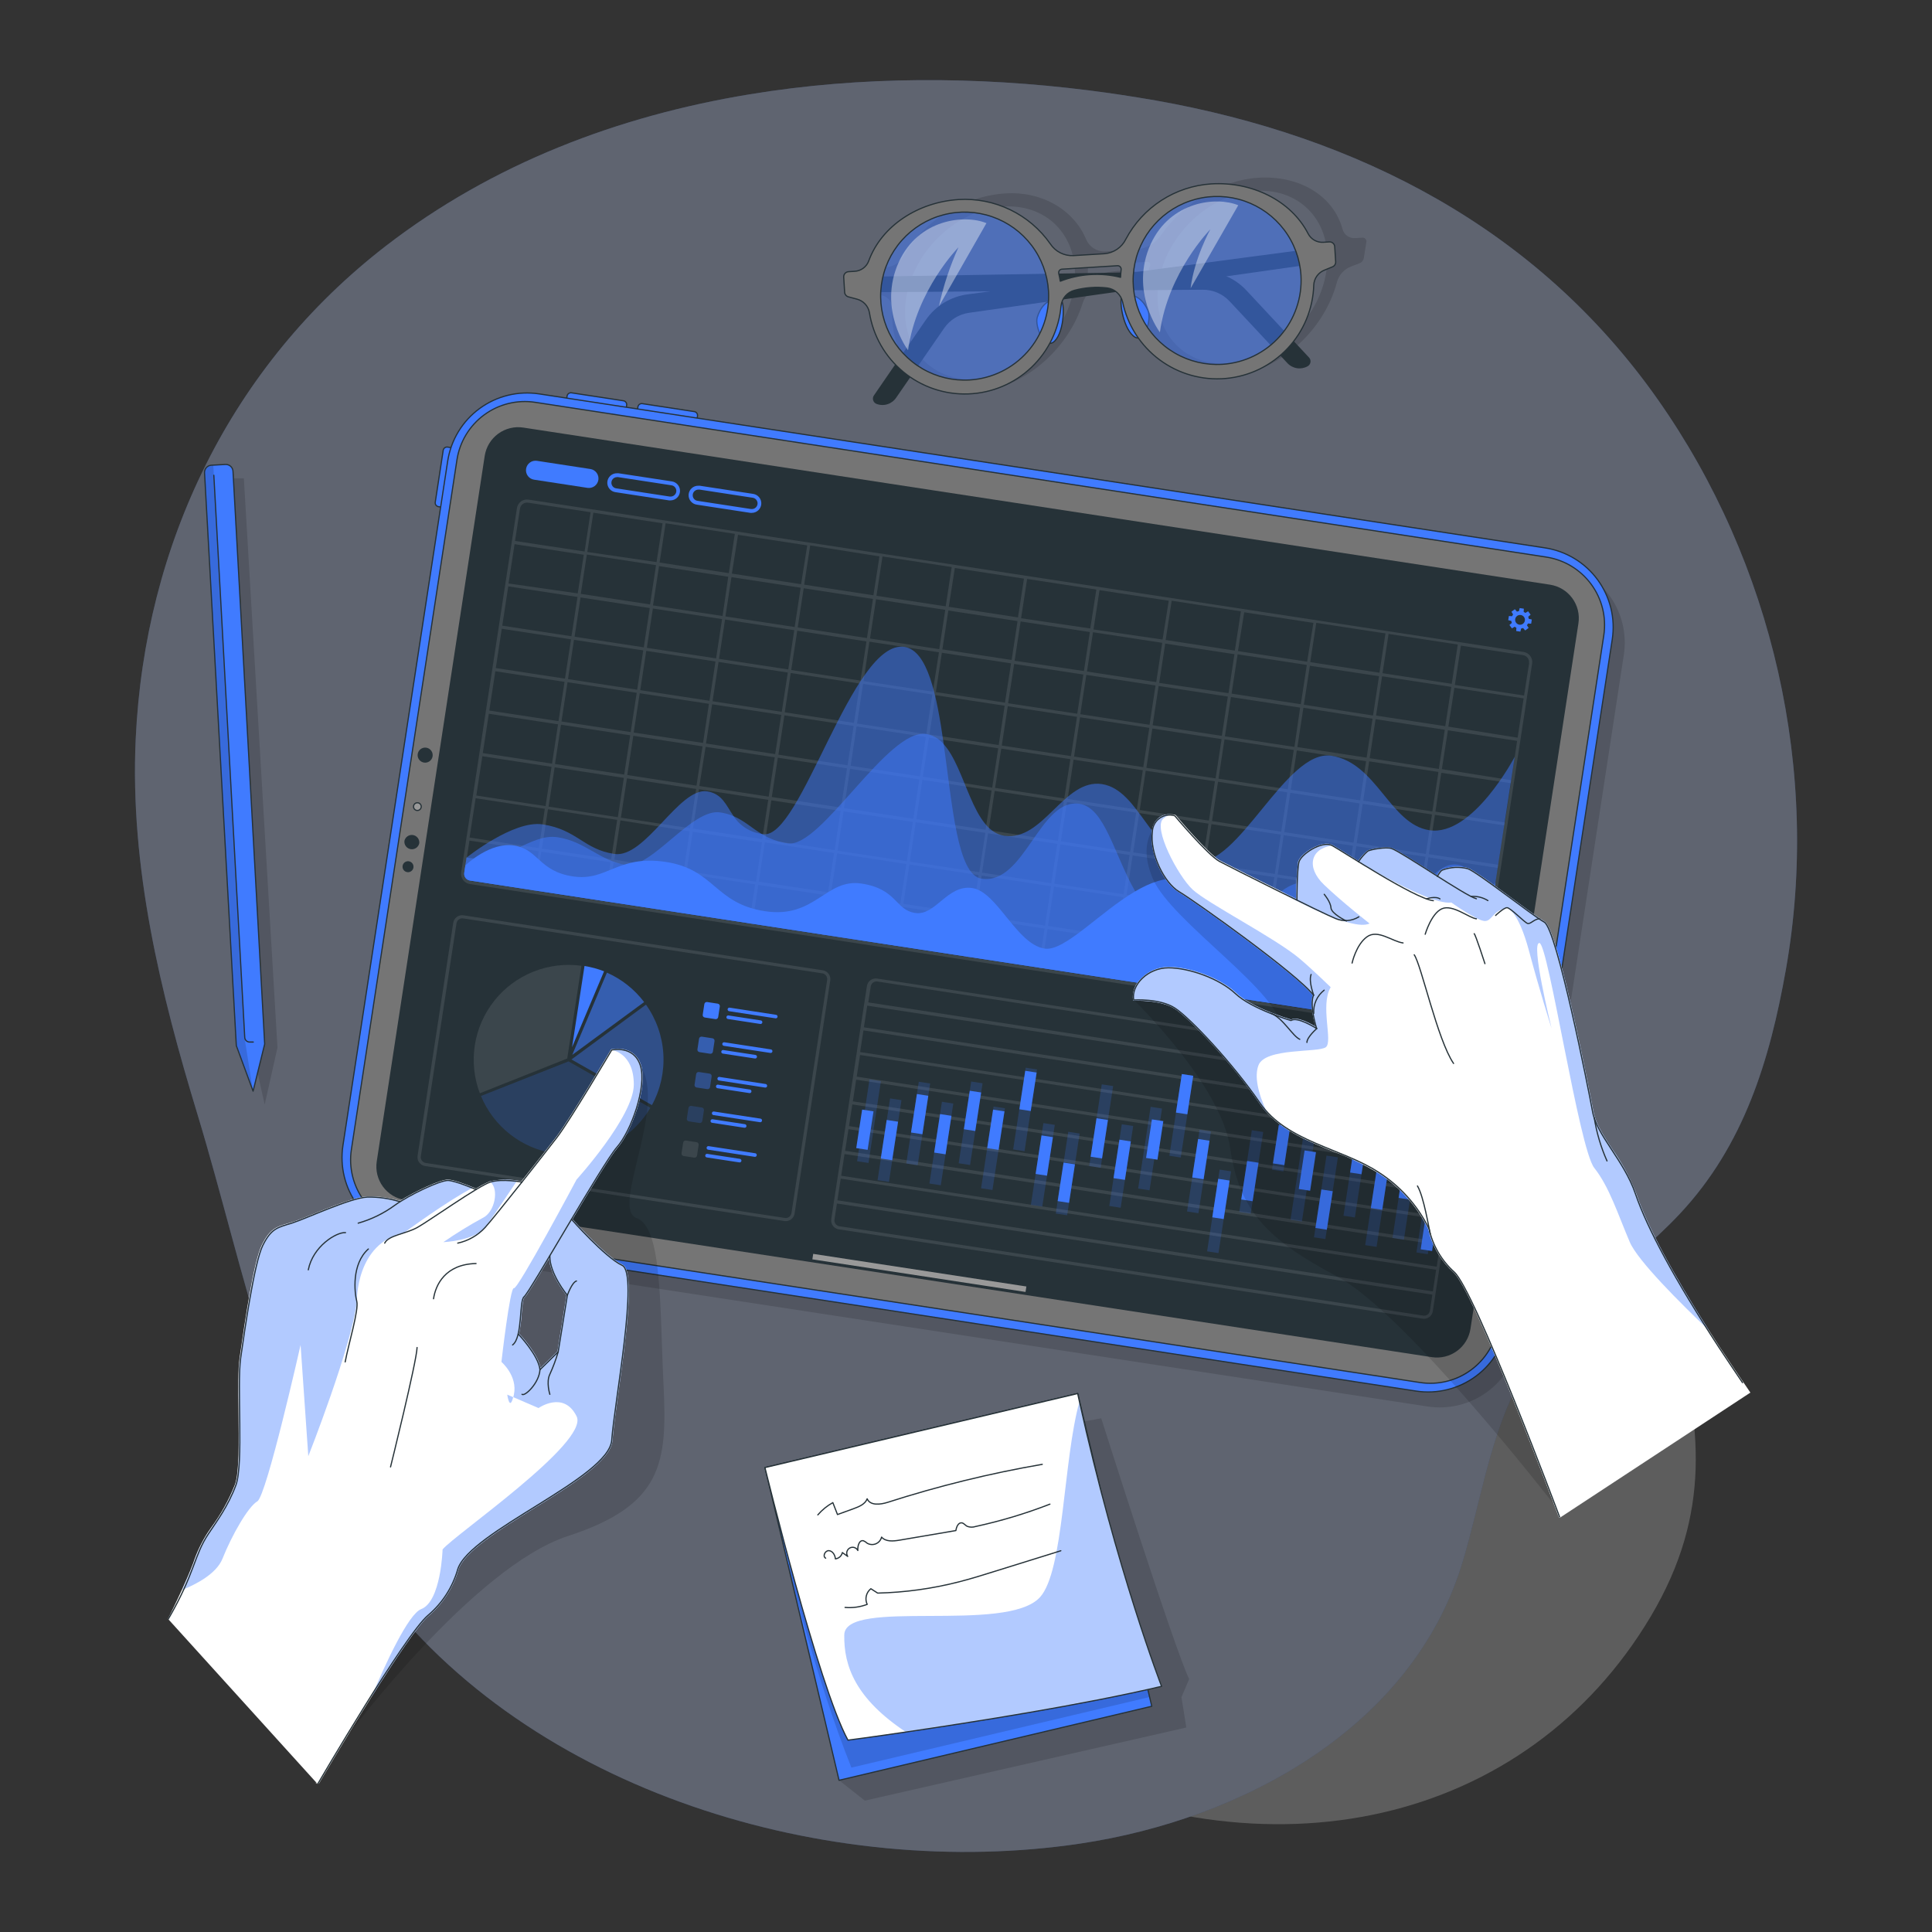 <svg width="1619" height="1619" viewBox="0 0 1619 1619" fill="none" xmlns="http://www.w3.org/2000/svg">
<rect x="0" y="0" width="1619" height="1619" fill="#333333" stroke="none"/>
<g opacity="0.3">
<path opacity="0.7" d="M219.957 541.037C219.957 541.037 129.682 774.173 256.547 1008.93C383.411 1243.68 644.718 1367.7 853.861 1473.74C1063 1579.79 1280.18 1528.14 1383.37 1354.46C1486.57 1180.77 1345.03 1056.79 1344.84 809.111C1344.64 561.437 1381.91 495.867 1247.7 286.628C1113.48 77.388 784.47 31.052 535.662 186.25C286.854 341.447 219.957 541.037 219.957 541.037Z" fill="white"/>
<path d="M628.172 79.04C518.08 97.14 412.942 137.032 323.509 205.969C193.406 306.347 121.263 456.169 113.719 619.203C108.764 726.834 134.442 831.777 165.527 933.969C205.419 1065.3 231.193 1215.19 314.572 1327.58C444.415 1502.43 695.328 1576.19 905.183 1544.91C1040.76 1524.68 1184.01 1447.77 1225.74 1308.54C1241.19 1257.02 1248.7 1201.69 1275.09 1154.06C1306.73 1097 1364.07 1063.68 1407.62 1017.22C1461.44 959.84 1483.1 888.345 1496.51 812.738C1525.84 647.211 1485.79 471.874 1389.07 334.55C1288.14 191.301 1138.42 114.366 968.421 84.188C949.77 80.95 931.022 78.068 912.209 75.704C818.825 63.95 721.75 63.562 628.172 79.04Z" fill="#407BFF"/>
<path opacity="0.7" d="M628.172 79.04C518.08 97.14 412.942 137.032 323.509 205.969C193.406 306.347 121.263 456.169 113.719 619.203C108.764 726.834 134.442 831.777 165.527 933.969C205.419 1065.3 231.193 1215.19 314.572 1327.58C444.415 1502.43 695.328 1576.19 905.183 1544.91C1040.76 1524.68 1184.01 1447.77 1225.74 1308.54C1241.19 1257.02 1248.7 1201.69 1275.09 1154.06C1306.73 1097 1364.07 1063.68 1407.62 1017.22C1461.44 959.84 1483.1 888.345 1496.51 812.738C1525.84 647.211 1485.79 471.874 1389.07 334.55C1288.14 191.301 1138.42 114.366 968.421 84.188C949.77 80.95 931.022 78.068 912.209 75.704C818.825 63.95 721.75 63.562 628.172 79.04Z" fill="white"/>
</g>
<path opacity="0.2" d="M651.745 1239.05L922.83 1188.51C922.83 1188.51 984.158 1382.01 996.527 1407.04L990.051 1422.23L994.131 1447.64L724.729 1508.91L703.132 1491.88L651.745 1239.05Z" fill="black" fill-opacity="0.7"/>
<path d="M903.136 1167.77L641.076 1229.81L703.121 1491.87L965.181 1429.83L903.136 1167.77Z" fill="#407BFF"/>
<mask id="mask0_101_6" style="mask-type:luminance" maskUnits="userSpaceOnUse" x="641" y="1167" width="325" height="325">
<path d="M903.136 1167.77L641.076 1229.81L703.121 1491.87L965.181 1429.83L903.136 1167.77Z" fill="white"/>
</mask>
<g mask="url(#mask0_101_6)">
<path opacity="0.2" d="M919.883 1238.47L963.37 1422.1L713.461 1481.26C683.348 1405.91 660.325 1311.03 660.325 1311.03L919.883 1238.47Z" fill="black" fill-opacity="0.7"/>
</g>
<path d="M903.136 1167.77L641.076 1229.81L703.121 1491.87L965.181 1429.83L903.136 1167.77Z" stroke="#263238" stroke-linecap="round" stroke-linejoin="round"/>
<path d="M973.375 1413.13C907.87 1428.64 815.102 1443.21 759.149 1451.43C730.007 1455.71 710.579 1458.23 710.579 1458.23C685.776 1412.9 641.027 1229.82 641.027 1229.82L903.078 1167.78C903.596 1170.02 904.05 1172.25 904.535 1174.45C935.782 1316.05 973.375 1413.13 973.375 1413.13Z" fill="white"/>
<mask id="mask1_101_6" style="mask-type:luminance" maskUnits="userSpaceOnUse" x="641" y="1167" width="333" height="292">
<path d="M973.375 1413.13C907.87 1428.64 815.102 1443.21 759.149 1451.43C730.007 1455.71 710.579 1458.23 710.579 1458.23C685.776 1412.9 641.027 1229.82 641.027 1229.82L903.078 1167.78C903.596 1170.02 904.05 1172.25 904.535 1174.45C935.782 1316.05 973.375 1413.13 973.375 1413.13Z" fill="white"/>
</mask>
<g mask="url(#mask1_101_6)">
<path opacity="0.4" d="M973.375 1413.13C907.87 1428.64 815.102 1443.21 759.149 1451.43C717.055 1423.49 706.985 1396.1 707.503 1369.97C708.053 1338.95 843.208 1369.25 871.443 1338.52C891.583 1316.6 890.871 1223.58 904.6 1174.46C935.782 1316.05 973.375 1413.13 973.375 1413.13Z" fill="#407BFF"/>
</g>
<path d="M973.375 1413.13C907.87 1428.64 815.102 1443.21 759.149 1451.43C730.007 1455.71 710.579 1458.23 710.579 1458.23C685.776 1412.9 641.027 1229.82 641.027 1229.82L903.078 1167.78C903.596 1170.02 904.05 1172.25 904.535 1174.45C935.782 1316.05 973.375 1413.13 973.375 1413.13Z" stroke="#263238" stroke-linecap="round" stroke-linejoin="round"/>
<path d="M685.323 1269.46C688.878 1265.31 693.143 1261.84 697.918 1259.19L701.804 1269.17L715.371 1264.24C719.904 1262.59 725.085 1260.46 726.672 1255.96C729.165 1261.88 737.778 1260.88 743.898 1258.93C786.27 1245.29 829.551 1234.66 873.418 1227.1" stroke="#263238" stroke-linecap="round" stroke-linejoin="round"/>
<path d="M691.896 1305.72C689.079 1304.27 691.41 1299.25 694.583 1299.44C697.757 1299.64 699.797 1303.13 700.056 1306.31C701.459 1306.15 702.778 1305.56 703.825 1304.61C704.872 1303.66 705.592 1302.41 705.884 1301.03L710.385 1304.27C710.01 1303.71 709.754 1303.08 709.631 1302.42C709.509 1301.76 709.524 1301.08 709.674 1300.42C709.824 1299.77 710.107 1299.15 710.505 1298.61C710.904 1298.07 711.409 1297.61 711.989 1297.27C712.57 1296.93 713.214 1296.72 713.881 1296.64C714.549 1296.56 715.225 1296.61 715.87 1296.8C716.515 1297 717.113 1297.32 717.629 1297.75C718.145 1298.18 718.566 1298.71 718.868 1299.31C718.545 1295.62 719.969 1290.31 723.564 1291.15C724.684 1291.61 725.706 1292.28 726.575 1293.13C727.672 1293.8 728.911 1294.2 730.192 1294.29C731.473 1294.39 732.759 1294.19 733.946 1293.7C735.132 1293.2 736.186 1292.44 737.021 1291.46C737.855 1290.48 738.448 1289.33 738.75 1288.08C742.279 1292.09 748.464 1291.54 753.871 1290.63L801.017 1282.6C801.47 1279.63 802.959 1275.8 805.938 1276.13C807.654 1276.39 808.788 1278.04 810.277 1278.95C812.573 1279.91 815.14 1280 817.498 1279.2C838.735 1274.6 859.577 1268.33 879.829 1260.46" stroke="#263238" stroke-linecap="round" stroke-linejoin="round"/>
<path d="M708.151 1347.01C714.449 1347.56 720.79 1346.69 726.704 1344.45C725.658 1342.24 725.393 1339.74 725.952 1337.36C726.51 1334.97 727.86 1332.85 729.78 1331.34L735.479 1335C758.428 1334.45 781.24 1331.3 803.477 1325.61C813.418 1323.08 823.262 1320 833.073 1316.93L888.961 1299.51" stroke="#263238" stroke-linecap="round" stroke-linejoin="round"/>
<path opacity="0.2" d="M1141.2 199.169L1135.99 199.493C1133.59 199.772 1131.16 199.18 1129.16 197.825C1127.16 196.471 1125.71 194.443 1125.08 192.111C1117.11 163.131 1087.97 146.843 1054.33 148.948C1023.95 150.826 991.929 169.995 973.375 196.482C971.095 199.954 968.075 202.878 964.531 205.045C960.988 207.211 957.008 208.567 952.879 209.013L926.975 210.632C923.438 210.959 919.889 210.141 916.852 208.299C913.815 206.457 911.449 203.688 910.105 200.4C899.646 175.694 873.127 160.184 842.722 162.062C809.014 164.134 774.173 184.372 756.85 214.939C755.481 217.399 753.539 219.492 751.188 221.042C748.838 222.592 746.148 223.553 743.348 223.843L738.135 224.167C736.911 224.301 735.765 224.828 734.866 225.669C733.967 226.509 733.364 227.618 733.148 228.83L731.108 241.782C730.983 242.216 730.95 242.672 731.012 243.119C731.074 243.567 731.229 243.997 731.467 244.381C731.705 244.766 732.02 245.096 732.393 245.351C732.767 245.606 733.189 245.78 733.634 245.861L739.915 247.772C742.351 248.497 744.459 250.047 745.877 252.156C747.295 254.265 747.935 256.802 747.687 259.331C745.485 300.81 774.756 331.28 816.429 328.722C856.613 326.229 894.854 293.784 907.352 253.795C908.408 250.557 910.251 247.632 912.715 245.281C915.178 242.931 918.187 241.227 921.47 240.324C930.379 237.977 939.648 237.318 948.799 238.382C951.714 238.721 954.395 240.146 956.309 242.371C958.223 244.597 959.229 247.461 959.128 250.395C959.128 289.736 987.72 318.101 1027.97 315.608C1069.71 313.082 1109.27 278.468 1120.35 236.374C1121.15 233.46 1122.61 230.772 1124.63 228.524C1126.65 226.275 1129.16 224.528 1131.97 223.422L1139 220.735C1139.98 220.4 1140.86 219.809 1141.53 219.024C1142.21 218.238 1142.67 217.286 1142.85 216.266L1144.92 203.314C1145.09 202.778 1145.12 202.207 1145 201.657C1144.88 201.108 1144.62 200.599 1144.24 200.181C1143.87 199.762 1143.39 199.449 1142.86 199.272C1142.32 199.095 1141.75 199.059 1141.2 199.169ZM818.21 317.777C779.354 320.174 753.094 289.672 759.376 249.779C765.658 209.887 802.312 175.305 841.071 173.071C879.829 170.837 906.187 201.177 899.873 241.069C893.559 280.961 856.969 315.381 818.21 317.777ZM911.432 232.65C911.583 230.492 911.648 228.257 911.627 225.948C911.667 225.025 912.034 224.146 912.663 223.47C913.292 222.794 914.141 222.363 915.059 222.256L961.427 219.407C961.83 219.369 962.235 219.436 962.604 219.602C962.973 219.768 963.292 220.027 963.53 220.353C963.769 220.68 963.918 221.063 963.964 221.465C964.009 221.866 963.95 222.273 963.791 222.645C963.078 224.879 962.431 227.113 961.848 229.38C941.902 223.584 921.988 228.797 911.432 232.65ZM1029.68 304.663C990.828 307.06 964.568 276.558 970.882 236.665C977.196 196.773 1013.79 162.192 1052.54 159.957C1091.3 157.723 1117.66 188.063 1111.38 227.955C1105.1 267.847 1068.54 302.267 1029.68 304.663Z" fill="black" fill-opacity="0.7"/>
<path d="M1107.95 207.232L810.828 246.671C803.812 247.603 797.069 249.994 791.035 253.692C785 257.39 779.808 262.311 775.792 268.139L732.306 331.409C731.908 331.998 731.647 332.668 731.543 333.371C731.439 334.074 731.495 334.791 731.707 335.469C731.918 336.148 732.28 336.769 732.765 337.289C733.25 337.808 733.846 338.211 734.508 338.468C737.421 339.588 740.626 339.693 743.606 338.764C746.585 337.836 749.164 335.929 750.925 333.352L791.141 275.068C793.533 271.579 796.625 268.626 800.221 266.396C803.816 264.166 807.837 262.709 812.026 262.116L1109.01 220.022L1107.95 207.232Z" fill="#263238"/>
<path d="M707.115 232.229L1006.76 227.275C1013.85 227.176 1020.87 228.565 1027.39 231.354C1033.9 234.143 1039.76 238.269 1044.58 243.465L1096.97 299.612C1097.45 300.132 1097.81 300.755 1098.02 301.433C1098.23 302.112 1098.28 302.829 1098.17 303.53C1098.06 304.231 1097.79 304.898 1097.39 305.482C1096.99 306.065 1096.45 306.549 1095.84 306.898C1093.13 308.443 1089.97 309.028 1086.89 308.558C1083.8 308.088 1080.96 306.59 1078.84 304.307L1030.43 252.499C1027.53 249.395 1024.02 246.928 1020.12 245.255C1016.22 243.583 1012.01 242.742 1007.76 242.785L707.794 245.052L707.115 232.229Z" fill="#263238"/>
<path d="M888.734 251.301C892.425 251.981 892.263 277.205 883.909 285.721C875.555 294.237 867.007 273.514 869.176 266.066C871.346 258.619 877.174 249.099 888.734 251.301Z" fill="#407BFF" stroke="#263238" stroke-linecap="round" stroke-linejoin="round"/>
<path d="M940.801 248.063C937.239 249.229 940.509 273.967 949.835 281.641C959.16 289.315 965.118 267.427 962.042 260.335C958.966 253.244 951.972 244.469 940.801 248.063Z" fill="#407BFF" stroke="#263238" stroke-linecap="round" stroke-linejoin="round"/>
<path opacity="0.5" d="M755.166 192.273C770.838 178.867 804.028 156.039 840.358 177.766C876.689 199.493 889.22 223.098 881.772 255.057C874.325 287.016 851.432 329.758 797.584 322.311C743.736 314.863 706.499 233.913 755.166 192.273Z" fill="#407BFF"/>
<path opacity="0.5" d="M967.029 181.943C982.701 168.538 1015.86 145.678 1052.19 167.405C1088.52 189.132 1101.08 212.737 1093.6 244.696C1086.12 276.655 1063.29 319.396 1009.41 311.949C955.534 304.502 918.329 223.422 967.029 181.943Z" fill="#407BFF"/>
<path d="M1114.13 202.699L1108.92 203.023C1106.34 203.193 1103.76 202.607 1101.5 201.336C1099.25 200.065 1097.42 198.164 1096.22 195.867C1081.78 167.761 1048.72 152.024 1015.02 154.096C1000.13 155.067 985.737 159.832 973.211 167.937C960.685 176.042 950.442 187.217 943.456 200.4C941.779 203.827 939.236 206.757 936.078 208.898C932.92 211.039 929.257 212.318 925.453 212.607L899.549 214.194C895.729 214.395 891.924 213.588 888.514 211.855C885.104 210.121 882.21 207.522 880.121 204.318C871.559 192.098 860.012 182.273 846.579 175.778C833.147 169.282 818.275 166.333 803.38 167.21C769.673 169.315 738.814 189.002 727.967 218.695C727.065 221.119 725.476 223.228 723.394 224.763C721.312 226.299 718.828 227.194 716.246 227.34L711.032 227.664C709.895 227.739 708.834 228.261 708.082 229.117C707.329 229.973 706.946 231.092 707.017 232.229L707.794 244.89C707.86 245.837 708.235 246.736 708.861 247.449C709.487 248.163 710.329 248.651 711.259 248.84L718.059 250.654C720.696 251.321 723.087 252.732 724.946 254.718C726.806 256.704 728.057 259.182 728.55 261.857C731.638 281.383 741.765 299.105 757.02 311.678C772.275 324.252 791.604 330.808 811.36 330.111C831.117 329.414 849.936 321.512 864.267 307.894C878.598 294.277 887.45 275.886 889.155 256.191C889.51 253.133 890.787 250.256 892.817 247.942C894.848 245.628 897.534 243.988 900.52 243.239C909.407 240.892 918.655 240.233 927.784 241.296C930.872 241.692 933.765 243.02 936.079 245.103C938.393 247.185 940.018 249.924 940.736 252.953C944.764 272.385 955.79 289.661 971.72 301.498C987.649 313.335 1007.37 318.907 1027.14 317.157C1046.91 315.407 1065.35 306.456 1078.95 292.004C1092.55 277.553 1100.37 258.608 1100.92 238.77C1101.07 236.064 1101.99 233.457 1103.57 231.259C1105.15 229.06 1107.34 227.363 1109.86 226.369L1116.33 223.713C1117.23 223.411 1118 222.823 1118.54 222.04C1119.07 221.256 1119.33 220.32 1119.28 219.375L1118.47 206.714C1118.41 205.612 1117.93 204.576 1117.12 203.826C1116.3 203.076 1115.23 202.672 1114.13 202.699ZM812.738 318.393C798.835 319.258 784.989 315.98 772.95 308.972C760.912 301.965 751.223 291.543 745.11 279.027C738.997 266.511 736.735 252.462 738.61 238.659C740.485 224.857 746.413 211.921 755.643 201.488C764.873 191.056 776.991 183.597 790.462 180.055C803.934 176.512 818.153 177.046 831.321 181.589C844.489 186.132 856.013 194.479 864.435 205.575C872.856 216.67 877.797 230.014 878.631 243.919C879.722 262.521 873.402 280.798 861.054 294.754C848.706 308.71 831.335 317.209 812.738 318.393ZM888.507 235.629C888.151 233.427 887.73 231.258 887.212 229.153C887.111 228.737 887.104 228.303 887.19 227.883C887.277 227.463 887.454 227.068 887.711 226.725C887.968 226.381 888.297 226.099 888.675 225.897C889.053 225.696 889.471 225.581 889.899 225.559L936.268 222.677C936.705 222.625 937.149 222.673 937.566 222.818C937.982 222.962 938.361 223.199 938.673 223.51C938.984 223.822 939.221 224.201 939.366 224.617C939.51 225.034 939.558 225.478 939.506 225.915C939.279 228.052 939.117 230.254 939.02 232.391C922.285 228.222 904.668 229.354 888.604 235.629H888.507ZM1024.31 305.279C1010.41 306.144 996.56 302.866 984.521 295.858C972.483 288.851 962.794 278.429 956.681 265.913C950.568 253.397 948.306 239.348 950.181 225.545C952.056 211.743 957.984 198.807 967.214 188.374C976.444 177.942 988.562 170.483 1002.03 166.941C1015.5 163.398 1029.72 163.933 1042.89 168.475C1056.06 173.018 1067.58 181.365 1076.01 192.461C1084.43 203.556 1089.37 216.9 1090.2 230.805C1091.3 249.393 1085 267.662 1072.67 281.617C1060.34 295.572 1042.99 304.079 1024.41 305.279H1024.31Z" fill="#757575" stroke="#263238" stroke-linecap="round" stroke-linejoin="round"/>
<path opacity="0.4" d="M760.93 293.492C760.93 293.492 735.026 259.202 753.288 219.375C769.77 183.562 808.334 179.482 826.629 186.995L786.834 256.676C790.495 239.656 795.977 223.079 803.186 207.232C803.186 207.232 768.021 242.85 760.93 293.492Z" fill="white"/>
<path opacity="0.4" d="M971.983 278.468C971.983 278.468 946.079 244.21 964.341 204.383C980.823 168.538 1019.39 164.458 1037.65 172.003L997.725 241.555C1000.74 216.59 1014.24 192.175 1014.24 192.175C1014.24 192.175 979.042 227.761 971.983 278.468Z" fill="white"/>
<path opacity="0.2" d="M212.413 883.456L221.803 925.647L232.521 877.887L204.35 400.832H185.149L212.413 883.456Z" fill="black" fill-opacity="0.7"/>
<path d="M195.251 395.036L221.803 874.908L212.089 914.379L198.036 876.235L171.42 396.331C171.358 395.532 171.457 394.729 171.709 393.968C171.962 393.208 172.364 392.506 172.892 391.902C173.42 391.299 174.063 390.808 174.783 390.456C175.503 390.105 176.286 389.9 177.086 389.855L188.905 389.208C189.706 389.164 190.509 389.281 191.264 389.552C192.02 389.823 192.714 390.243 193.305 390.786C193.897 391.329 194.373 391.984 194.708 392.714C195.042 393.444 195.227 394.234 195.251 395.036Z" fill="#407BFF"/>
<mask id="mask2_101_6" style="mask-type:luminance" maskUnits="userSpaceOnUse" x="171" y="389" width="51" height="526">
<path d="M195.251 395.036L221.803 874.908L212.089 914.379L198.036 876.235L171.42 396.331C171.358 395.532 171.457 394.729 171.709 393.968C171.962 393.208 172.364 392.506 172.892 391.902C173.42 391.299 174.063 390.808 174.783 390.456C175.503 390.105 176.286 389.9 177.086 389.855L188.905 389.208C189.706 389.164 190.509 389.281 191.264 389.552C192.02 389.823 192.714 390.243 193.305 390.786C193.897 391.329 194.373 391.984 194.708 392.714C195.042 393.444 195.227 394.234 195.251 395.036Z" fill="white"/>
</mask>
<g mask="url(#mask2_101_6)">
<path opacity="0.2" d="M212.024 914.379L197.971 876.235L171.42 396.331C171.358 395.532 171.457 394.729 171.709 393.968C171.962 393.208 172.364 392.506 172.892 391.902C173.42 391.299 174.063 390.808 174.783 390.456C175.503 390.105 176.286 389.9 177.086 389.855H178.738L205.483 873.256L212.024 914.379Z" fill="black" fill-opacity="0.7"/>
</g>
<path d="M195.251 395.036L221.803 874.908L212.089 914.379L198.036 876.235L171.42 396.331C171.358 395.532 171.457 394.729 171.709 393.968C171.962 393.208 172.364 392.506 172.892 391.902C173.42 391.299 174.063 390.808 174.783 390.456C175.503 390.105 176.286 389.9 177.086 389.855L188.905 389.208C189.706 389.164 190.509 389.281 191.264 389.552C192.02 389.823 192.714 390.243 193.305 390.786C193.897 391.329 194.373 391.984 194.708 392.714C195.042 393.444 195.227 394.234 195.251 395.036Z" stroke="#263238" stroke-linecap="round" stroke-linejoin="round"/>
<path d="M179.191 398.274L205.095 869.371C205.124 869.907 205.258 870.432 205.491 870.916C205.723 871.4 206.048 871.833 206.448 872.191C206.848 872.549 207.315 872.824 207.822 873.002C208.329 873.179 208.865 873.254 209.401 873.224H212.251" fill="#407BFF"/>
<path d="M179.191 398.274L205.095 869.371C205.124 869.907 205.258 870.432 205.491 870.916C205.723 871.4 206.048 871.833 206.448 872.191C206.848 872.549 207.315 872.825 207.822 873.002C208.329 873.179 208.865 873.254 209.401 873.224H212.251" stroke="#263238" stroke-linecap="round" stroke-linejoin="round"/>
<path opacity="0.2" d="M297.086 972.889L384.869 399.342C387.574 381.71 397.171 365.873 411.549 355.314C425.927 344.755 443.91 340.338 461.544 343.034L1304.43 472.068C1313.16 473.4 1321.55 476.439 1329.1 481.012C1336.66 485.584 1343.24 491.601 1348.48 498.719C1353.71 505.836 1357.49 513.914 1359.6 522.492C1361.7 531.07 1362.1 539.979 1360.77 548.711L1272.95 1122.26C1271.63 1131 1268.6 1139.39 1264.03 1146.95C1259.46 1154.51 1253.44 1161.1 1246.32 1166.34C1239.2 1171.57 1231.12 1175.35 1222.54 1177.46C1213.96 1179.57 1205.05 1179.97 1196.31 1178.63L353.395 1049.57C335.763 1046.86 319.926 1037.26 309.367 1022.88C298.808 1008.51 294.391 990.523 297.086 972.889Z" fill="black" fill-opacity="0.7"/>
<path d="M364.734 420.921L371.4 377.359C371.53 376.51 371.992 375.748 372.684 375.239C373.376 374.731 374.241 374.518 375.09 374.648L393.463 377.459L385.822 427.391L367.45 424.58C366.606 424.451 365.848 423.994 365.339 423.309C364.831 422.624 364.613 421.766 364.734 420.921Z" fill="#407BFF" stroke="#263238" stroke-linecap="round" stroke-linejoin="round"/>
<path d="M478.857 329.173L522.419 335.839C523.268 335.969 524.031 336.431 524.539 337.123C525.047 337.815 525.26 338.681 525.13 339.53L522.319 357.902L472.387 350.261L475.199 331.889C475.328 331.046 475.784 330.287 476.469 329.779C477.154 329.27 478.012 329.053 478.857 329.173Z" fill="#407BFF" stroke="#263238" stroke-linecap="round" stroke-linejoin="round"/>
<path d="M538.228 338.241L581.79 344.907C582.639 345.037 583.401 345.499 583.91 346.191C584.418 346.883 584.631 347.749 584.501 348.597L581.689 366.97L531.758 359.329L534.569 340.957C534.698 340.113 535.155 339.355 535.84 338.847C536.525 338.338 537.383 338.12 538.228 338.241Z" fill="#407BFF" stroke="#263238" stroke-linecap="round" stroke-linejoin="round"/>
<path d="M287.372 959.937L375.155 386.39C377.86 368.758 387.457 352.921 401.835 342.362C416.213 331.803 434.196 327.386 451.83 330.082L1294.71 459.116C1303.45 460.448 1311.83 463.487 1319.39 468.06C1326.95 472.633 1333.53 478.649 1338.76 485.767C1343.99 492.884 1347.77 500.962 1349.88 509.54C1351.99 518.118 1352.39 527.027 1351.06 535.759L1263.24 1109.31C1261.92 1118.04 1258.88 1126.43 1254.31 1134C1249.74 1141.56 1243.73 1148.15 1236.61 1153.39C1229.49 1158.62 1221.41 1162.4 1212.83 1164.51C1204.25 1166.62 1195.33 1167.02 1186.6 1165.68L343.681 1036.61C326.049 1033.91 310.212 1024.31 299.653 1009.93C289.094 995.555 284.677 977.572 287.372 959.937Z" fill="#407BFF" stroke="#263238" stroke-linecap="round" stroke-linejoin="round"/>
<path d="M1189.9 1158.52L342.645 1028.84C335.174 1027.7 328.001 1025.1 321.536 1021.19C315.07 1017.28 309.439 1012.13 304.965 1006.04C300.49 999.954 297.259 993.042 295.458 985.703C293.656 978.364 293.318 970.742 294.464 963.272L382.926 385.322C385.232 370.238 393.436 356.688 405.733 347.652C418.029 338.617 433.411 334.835 448.495 337.14L1295.78 466.822C1310.87 469.145 1324.41 477.357 1333.44 489.657C1342.48 501.956 1346.26 517.338 1343.96 532.424L1255.5 1110.34C1254.36 1117.81 1251.76 1124.99 1247.84 1131.45C1243.93 1137.92 1238.78 1143.55 1232.68 1148.02C1226.59 1152.5 1219.68 1155.73 1212.34 1157.53C1205 1159.33 1197.37 1159.67 1189.9 1158.52Z" fill="#757575" stroke="#263238" stroke-linecap="round" stroke-linejoin="round"/>
<path d="M352.942 676.483C352.834 677.109 352.545 677.69 352.109 678.153C351.674 678.616 351.111 678.941 350.493 679.087C349.874 679.232 349.226 679.193 348.629 678.972C348.033 678.752 347.515 678.361 347.139 677.849C346.763 677.336 346.547 676.724 346.516 676.089C346.486 675.454 346.643 674.824 346.969 674.278C347.294 673.732 347.773 673.293 348.346 673.017C348.919 672.742 349.56 672.64 350.19 672.727C350.62 672.786 351.034 672.931 351.408 673.153C351.781 673.375 352.106 673.67 352.363 674.021C352.619 674.371 352.803 674.77 352.903 675.193C353.002 675.616 353.016 676.055 352.942 676.483Z" fill="#999999" stroke="#263238" stroke-linecap="round" stroke-linejoin="round"/>
<path d="M351.355 706.628C351.029 708.214 350.106 709.614 348.777 710.539C347.448 711.463 345.815 711.842 344.214 711.597C342.614 711.352 341.169 710.501 340.178 709.221C339.187 707.941 338.726 706.329 338.889 704.718C339.215 703.132 340.138 701.732 341.467 700.808C342.796 699.883 344.43 699.504 346.03 699.75C347.63 699.995 349.075 700.845 350.066 702.126C351.057 703.406 351.519 705.018 351.355 706.628Z" fill="#263238"/>
<path d="M362.462 634.065C362.135 635.651 361.212 637.051 359.883 637.975C358.554 638.9 356.921 639.279 355.321 639.033C353.72 638.788 352.275 637.938 351.284 636.657C350.293 635.377 349.832 633.765 349.995 632.155C350.082 631.303 350.341 630.477 350.756 629.729C351.171 628.98 351.735 628.324 352.412 627.799C353.089 627.275 353.866 626.894 354.694 626.68C355.523 626.465 356.387 626.421 357.234 626.551C358.08 626.681 358.891 626.981 359.618 627.434C360.344 627.887 360.971 628.483 361.46 629.186C361.949 629.889 362.29 630.684 362.462 631.523C362.634 632.361 362.634 633.226 362.462 634.065Z" fill="#263238"/>
<path d="M346.466 726.996C346.328 727.894 345.926 728.731 345.312 729.402C344.698 730.072 343.899 730.545 343.016 730.762C342.133 730.978 341.206 730.928 340.352 730.617C339.497 730.307 338.754 729.75 338.216 729.018C337.678 728.285 337.369 727.409 337.328 726.501C337.288 725.593 337.517 724.694 337.988 723.916C338.458 723.138 339.149 722.517 339.972 722.132C340.795 721.746 341.714 721.613 342.613 721.75C343.21 721.841 343.784 722.049 344.302 722.362C344.819 722.675 345.269 723.086 345.627 723.574C345.985 724.061 346.243 724.614 346.387 725.201C346.531 725.788 346.558 726.398 346.466 726.996Z" fill="#263238"/>
<path d="M1322.69 522.484L1232.25 1113.48C1231.11 1120.93 1227.06 1127.62 1220.99 1132.08C1214.92 1136.55 1207.32 1138.42 1199.87 1137.28L490.071 1028.65L474.691 1026.45L416.828 1017.57L388.819 1013.3L348.344 1007.02L339.504 1005.66C332.056 1004.52 325.366 1000.47 320.903 994.393C316.441 988.322 314.571 980.727 315.705 973.278L406.175 382.084C406.736 378.395 408.019 374.853 409.951 371.661C411.883 368.469 414.426 365.69 417.433 363.482C420.441 361.274 423.855 359.682 427.479 358.795C431.104 357.909 434.867 357.746 438.555 358.317L703.52 398.857L743.607 405.009L781.912 410.87L831.13 418.382L848.939 421.102L1299.02 489.974C1302.71 490.554 1306.25 491.855 1309.43 493.802C1312.62 495.75 1315.39 498.306 1317.59 501.325C1319.79 504.344 1321.37 507.767 1322.25 511.397C1323.12 515.027 1323.27 518.795 1322.69 522.484Z" fill="#263238"/>
<g opacity="0.1">
<path d="M657.314 1023.21L356.18 977.131C354.223 976.828 352.467 975.761 351.295 974.165C350.124 972.569 349.633 970.573 349.931 968.615L379.817 773.267C380.128 771.307 381.202 769.551 382.803 768.38C384.405 767.209 386.404 766.719 388.366 767.017L689.5 813.094C690.47 813.24 691.403 813.577 692.243 814.085C693.083 814.592 693.815 815.261 694.395 816.053C694.976 816.844 695.395 817.742 695.627 818.696C695.859 819.65 695.901 820.64 695.749 821.61L665.862 1016.96C665.712 1017.93 665.372 1018.86 664.861 1019.7C664.35 1020.54 663.678 1021.28 662.884 1021.86C662.09 1022.44 661.19 1022.86 660.234 1023.09C659.278 1023.32 658.286 1023.36 657.314 1023.21ZM388.074 769.608C387.443 769.511 386.798 769.54 386.178 769.693C385.558 769.846 384.974 770.12 384.459 770.499C383.945 770.878 383.51 771.355 383.181 771.902C382.851 772.449 382.632 773.056 382.537 773.688L352.651 969.004C352.554 969.635 352.583 970.28 352.736 970.9C352.889 971.521 353.163 972.105 353.542 972.619C353.921 973.133 354.397 973.568 354.945 973.898C355.492 974.227 356.099 974.446 356.73 974.541L657.703 1020.62C658.334 1020.71 658.978 1020.69 659.599 1020.53C660.219 1020.38 660.803 1020.11 661.318 1019.73C661.832 1019.35 662.266 1018.87 662.596 1018.32C662.926 1017.78 663.145 1017.17 663.24 1016.54L693.159 821.222C693.345 819.944 693.022 818.643 692.259 817.602C691.496 816.56 690.354 815.86 689.079 815.652L388.074 769.608Z" fill="white"/>
</g>
<path opacity="0.4" d="M478.9 887.827L546.315 926.068C553.454 912.977 556.771 898.144 555.889 883.259C555.008 868.374 549.963 854.037 541.329 841.88L478.9 887.827Z" fill="#407BFF"/>
<path opacity="0.6" d="M479.548 883.974L539.774 839.71C531.636 828.988 520.906 820.509 508.593 815.069L496.709 843.24L479.548 883.974Z" fill="#407BFF"/>
<path d="M489.812 809.5L479.386 877.498L506.197 813.936C500.908 811.881 495.415 810.394 489.812 809.5Z" fill="#407BFF"/>
<path opacity="0.1" d="M475.338 887.017L487.222 809.305C473.574 807.44 459.675 809.153 446.889 814.277C434.102 819.401 422.867 827.76 414.283 838.534C405.7 849.308 400.064 862.127 397.927 875.735C395.791 889.343 397.227 903.273 402.095 916.159L475.338 887.017Z" fill="white"/>
<path opacity="0.2" d="M464.459 966.543C480.171 968.946 496.242 966.587 510.601 959.771C524.96 952.955 536.948 941.995 545.02 928.302L476.407 889.446L403.034 918.426C408.272 931.051 416.677 942.111 427.436 950.54C438.196 958.968 450.947 964.48 464.459 966.543Z" fill="#407BFF"/>
<path d="M601.494 841.06L592.564 839.693C591.45 839.523 590.409 840.288 590.239 841.401L588.872 850.331C588.702 851.445 589.466 852.486 590.58 852.656L599.51 854.023C600.624 854.193 601.665 853.429 601.835 852.315L603.202 843.385C603.372 842.271 602.607 841.23 601.494 841.06Z" fill="#407BFF"/>
<path d="M650.028 853.375L611.01 847.384C610.814 847.357 610.625 847.29 610.454 847.188C610.284 847.087 610.135 846.952 610.018 846.792C609.9 846.632 609.816 846.45 609.769 846.257C609.723 846.064 609.716 845.864 609.748 845.668C609.775 845.472 609.842 845.283 609.944 845.112C610.045 844.942 610.18 844.793 610.34 844.676C610.5 844.558 610.682 844.473 610.875 844.427C611.068 844.381 611.268 844.373 611.464 844.405L650.32 850.396C650.516 850.423 650.705 850.49 650.876 850.592C651.046 850.693 651.195 850.828 651.313 850.988C651.43 851.148 651.515 851.33 651.561 851.523C651.607 851.716 651.615 851.916 651.583 852.112C651.514 852.472 651.32 852.796 651.036 853.027C650.752 853.258 650.395 853.381 650.028 853.375Z" fill="#407BFF"/>
<path d="M637.109 858.07L610.007 853.925C609.81 853.898 609.621 853.831 609.451 853.729C609.28 853.628 609.132 853.493 609.014 853.333C608.896 853.173 608.812 852.991 608.765 852.798C608.719 852.605 608.712 852.405 608.744 852.209C608.808 851.816 609.023 851.463 609.344 851.227C609.665 850.991 610.066 850.89 610.46 850.946L637.562 855.091C637.759 855.118 637.948 855.185 638.118 855.287C638.289 855.389 638.437 855.523 638.555 855.683C638.672 855.843 638.757 856.025 638.803 856.218C638.85 856.411 638.857 856.611 638.825 856.807C638.797 857.004 638.731 857.193 638.629 857.363C638.527 857.534 638.393 857.682 638.233 857.8C638.073 857.917 637.891 858.002 637.698 858.048C637.505 858.095 637.305 858.102 637.109 858.07Z" fill="#407BFF"/>
<path opacity="0.6" d="M597.059 870.072L588.129 868.705C587.015 868.535 585.974 869.299 585.804 870.413L584.438 879.343C584.267 880.457 585.032 881.498 586.145 881.668L595.075 883.035C596.189 883.205 597.23 882.44 597.401 881.327L598.767 872.396C598.937 871.283 598.173 870.242 597.059 870.072Z" fill="#407BFF"/>
<path d="M645.592 882.355L606.542 876.397C606.153 876.326 605.805 876.108 605.57 875.789C605.336 875.47 605.232 875.074 605.279 874.681C605.343 874.288 605.559 873.935 605.879 873.699C606.2 873.463 606.601 873.362 606.995 873.418L646.046 879.408C646.239 879.438 646.425 879.506 646.592 879.607C646.76 879.709 646.905 879.842 647.021 880C647.137 880.158 647.22 880.337 647.267 880.527C647.313 880.717 647.322 880.915 647.292 881.108C647.263 881.302 647.195 881.487 647.093 881.655C646.992 881.822 646.858 881.968 646.701 882.084C646.543 882.199 646.364 882.283 646.173 882.329C645.983 882.376 645.786 882.385 645.592 882.355Z" fill="#407BFF"/>
<path d="M632.673 887.018L605.506 882.873C605.155 882.767 604.854 882.539 604.658 882.229C604.463 881.919 604.385 881.549 604.44 881.187C604.496 880.825 604.679 880.495 604.959 880.257C605.238 880.02 605.593 879.891 605.959 879.894L633.061 884.039C633.258 884.066 633.447 884.133 633.617 884.235C633.788 884.336 633.936 884.471 634.054 884.631C634.172 884.791 634.256 884.973 634.303 885.166C634.349 885.359 634.356 885.559 634.324 885.755C634.268 886.139 634.064 886.486 633.755 886.722C633.447 886.958 633.058 887.064 632.673 887.018Z" fill="#407BFF"/>
<path opacity="0.4" d="M594.648 899.69L585.705 898.335C584.589 898.166 583.548 898.933 583.379 900.048L582.024 908.992C581.855 910.107 582.622 911.149 583.737 911.318L592.681 912.673C593.797 912.842 594.838 912.074 595.007 910.959L596.362 902.015C596.531 900.9 595.764 899.859 594.648 899.69Z" fill="#407BFF"/>
<path d="M641.124 911.368L602.268 905.41C601.917 905.304 601.616 905.075 601.42 904.765C601.225 904.456 601.147 904.086 601.202 903.724C601.258 903.361 601.441 903.031 601.72 902.794C601.999 902.556 602.355 902.427 602.721 902.431L641.577 908.389C641.774 908.416 641.963 908.483 642.133 908.584C642.304 908.686 642.452 908.821 642.57 908.981C642.688 909.141 642.772 909.323 642.818 909.516C642.865 909.709 642.872 909.909 642.84 910.105C642.812 910.301 642.746 910.49 642.644 910.661C642.542 910.831 642.408 910.98 642.248 911.097C642.088 911.215 641.906 911.3 641.713 911.346C641.52 911.392 641.32 911.4 641.124 911.368Z" fill="#407BFF"/>
<path d="M628.172 916.03L601.07 911.885C600.719 911.78 600.418 911.551 600.222 911.241C600.027 910.931 599.949 910.561 600.004 910.199C600.06 909.837 600.243 909.507 600.522 909.269C600.801 909.032 601.157 908.903 601.523 908.906L628.625 913.051C628.976 913.157 629.277 913.385 629.473 913.695C629.669 914.005 629.746 914.375 629.691 914.737C629.636 915.099 629.452 915.43 629.173 915.667C628.894 915.905 628.538 916.033 628.172 916.03Z" fill="#407BFF"/>
<path opacity="0.2" d="M588.19 928.094L579.26 926.728C578.146 926.557 577.105 927.322 576.935 928.435L575.568 937.366C575.398 938.479 576.163 939.52 577.276 939.691L586.206 941.057C587.32 941.227 588.361 940.463 588.531 939.349L589.898 930.419C590.068 929.305 589.304 928.264 588.19 928.094Z" fill="#407BFF"/>
<path d="M636.688 940.38L597.832 934.422C597.439 934.358 597.086 934.143 596.85 933.822C596.614 933.501 596.513 933.1 596.569 932.706C596.597 932.509 596.663 932.32 596.765 932.15C596.867 931.979 597.001 931.831 597.161 931.713C597.321 931.595 597.503 931.511 597.696 931.465C597.889 931.418 598.089 931.411 598.285 931.443L637.303 937.401C637.5 937.428 637.689 937.495 637.859 937.597C638.03 937.698 638.178 937.833 638.296 937.993C638.413 938.153 638.498 938.335 638.544 938.528C638.591 938.721 638.598 938.921 638.566 939.117C638.541 939.331 638.47 939.536 638.358 939.72C638.246 939.904 638.096 940.061 637.918 940.181C637.739 940.301 637.537 940.381 637.325 940.415C637.112 940.449 636.895 940.437 636.688 940.38Z" fill="#407BFF"/>
<path d="M623.801 945.043L596.699 940.898C596.502 940.87 596.313 940.804 596.142 940.702C595.972 940.6 595.824 940.466 595.706 940.306C595.588 940.146 595.504 939.964 595.457 939.771C595.411 939.578 595.404 939.378 595.436 939.182C595.463 938.985 595.53 938.796 595.632 938.626C595.733 938.455 595.868 938.307 596.028 938.189C596.188 938.072 596.37 937.987 596.563 937.941C596.756 937.894 596.956 937.887 597.152 937.919L624.254 942.064C624.647 942.128 625 942.343 625.236 942.664C625.472 942.985 625.573 943.385 625.517 943.78C625.489 943.976 625.423 944.165 625.321 944.336C625.219 944.506 625.084 944.655 624.925 944.773C624.765 944.89 624.583 944.975 624.39 945.021C624.197 945.067 623.997 945.075 623.801 945.043Z" fill="#407BFF"/>
<path opacity="0.1" d="M583.755 957.138L574.825 955.771C573.712 955.601 572.671 956.366 572.5 957.479L571.134 966.409C570.963 967.523 571.728 968.564 572.842 968.735L581.772 970.101C582.885 970.271 583.926 969.507 584.097 968.393L585.463 959.463C585.634 958.349 584.869 957.308 583.755 957.138Z" fill="white"/>
<path d="M632.252 969.392L593.396 963.434C593.003 963.37 592.65 963.155 592.414 962.834C592.178 962.513 592.077 962.112 592.133 961.718C592.161 961.521 592.227 961.332 592.329 961.162C592.431 960.991 592.565 960.843 592.725 960.725C592.885 960.608 593.067 960.523 593.26 960.477C593.453 960.43 593.653 960.423 593.849 960.455L632.867 966.413C633.064 966.441 633.253 966.507 633.423 966.609C633.594 966.711 633.742 966.846 633.86 967.005C633.977 967.165 634.062 967.347 634.108 967.54C634.155 967.733 634.162 967.933 634.13 968.129C634.105 968.343 634.034 968.548 633.922 968.732C633.81 968.916 633.66 969.073 633.482 969.193C633.303 969.313 633.101 969.393 632.889 969.427C632.676 969.462 632.459 969.45 632.252 969.392Z" fill="#407BFF"/>
<path d="M619.365 974.055L592.23 969.91C592.036 969.879 591.851 969.809 591.684 969.706C591.517 969.603 591.373 969.467 591.258 969.308C591.144 969.148 591.062 968.968 591.018 968.777C590.973 968.586 590.967 968.388 591 968.194C591.023 967.996 591.087 967.804 591.187 967.631C591.287 967.458 591.422 967.308 591.583 967.19C591.744 967.071 591.928 966.987 592.123 966.943C592.318 966.898 592.519 966.894 592.716 966.931L619.818 971.076C620.036 971.078 620.251 971.127 620.448 971.219C620.646 971.312 620.821 971.445 620.962 971.611C621.104 971.777 621.208 971.972 621.267 972.181C621.327 972.391 621.341 972.611 621.308 972.827C621.275 973.042 621.197 973.248 621.077 973.431C620.958 973.613 620.801 973.768 620.617 973.884C620.432 974.001 620.225 974.076 620.009 974.106C619.793 974.135 619.573 974.118 619.365 974.055Z" fill="#407BFF"/>
<g opacity="0.1">
<path d="M1224.48 894.918L735.026 820.023C733.065 819.725 731.065 820.215 729.463 821.386C727.862 822.557 726.789 824.313 726.478 826.273L724.405 839.743L724.017 842.333L721.232 860.498L720.843 863.089L718.059 881.222L717.67 883.78L714.886 901.945L714.497 904.503L711.712 922.668L711.324 925.258L708.539 943.391L708.15 945.982L705.366 964.114L704.977 966.705L702.193 984.838L701.804 987.428L699.019 1005.56L698.631 1008.15L696.591 1021.62C696.439 1022.59 696.48 1023.59 696.712 1024.54C696.944 1025.5 697.362 1026.4 697.942 1027.19C698.523 1027.99 699.254 1028.66 700.095 1029.17C700.935 1029.68 701.868 1030.02 702.84 1030.17L1192.2 1105.06C1194.16 1105.35 1196.15 1104.85 1197.74 1103.68C1199.33 1102.5 1200.39 1100.74 1200.68 1098.78L1202.76 1085.31L1203.14 1082.72L1205.93 1064.59L1206.32 1062L1209.1 1043.83L1209.49 1041.28L1212.27 1023.14L1212.66 1020.55L1215.45 1002.42L1215.84 999.829L1218.62 981.664L1219.01 979.106L1221.79 960.941L1222.18 958.383L1224.97 940.25L1225.36 937.66L1228.14 919.495L1228.53 916.904L1230.6 903.434C1230.9 901.496 1230.43 899.517 1229.28 897.924C1228.14 896.331 1226.41 895.252 1224.48 894.918ZM1198.25 1098.39C1198.05 1099.67 1197.36 1100.81 1196.32 1101.57C1195.29 1102.34 1193.99 1102.66 1192.72 1102.47L703.391 1027.58C702.11 1027.38 700.96 1026.68 700.19 1025.64C699.42 1024.6 699.092 1023.29 699.278 1022.01L701.351 1008.54L1200.29 1084.92L1198.25 1098.39ZM1200.72 1082.2L701.739 1005.85L704.524 987.687L1203.47 1064.07L1200.72 1082.2ZM1203.95 1061.48L704.912 985.258L707.697 967.093L1206.64 1043.45L1203.95 1061.48ZM1207.19 1040.76L708.215 964.373L711 946.241L1209.94 1022.59L1207.19 1040.76ZM1210.43 1020.03L711.453 943.65L714.238 925.517L1213.18 1001.9L1210.43 1020.03ZM1213.67 999.311L714.691 922.927L717.476 904.762L1216.42 981.146L1213.67 999.311ZM1216.91 978.556L717.929 902.204L720.714 884.071L1219.66 960.423L1216.91 978.556ZM1220.14 957.833L720.779 881.61L723.563 863.477L1222.51 939.829L1220.14 957.833ZM1223.38 937.142L723.952 860.887L726.737 842.722L1225.68 919.106L1223.38 937.142ZM727.611 840.002L729.683 826.564C729.778 825.932 729.997 825.325 730.327 824.778C730.656 824.231 731.091 823.754 731.605 823.375C732.12 822.996 732.704 822.723 733.324 822.57C733.944 822.417 734.589 822.388 735.22 822.484L1223.96 897.509C1225.23 897.708 1226.37 898.403 1227.13 899.441C1227.89 900.479 1228.21 901.775 1228.01 903.046L1225.94 916.516L727.611 840.002Z" fill="white"/>
</g>
<g opacity="0.1">
<path d="M1276.74 546.315L442.894 418.673C441.786 418.503 440.655 418.554 439.567 418.821C438.478 419.089 437.453 419.569 436.551 420.234C435.648 420.899 434.886 421.736 434.307 422.696C433.729 423.656 433.346 424.721 433.18 425.829L386.455 731.076C386.12 733.307 386.681 735.581 388.015 737.4C389.35 739.22 391.35 740.438 393.579 740.79L1227.46 868.431C1229.69 868.767 1231.97 868.206 1233.79 866.871C1235.61 865.537 1236.82 863.537 1237.17 861.308L1283.9 556.029C1284.07 554.921 1284.02 553.791 1283.75 552.702C1283.48 551.614 1283 550.589 1282.34 549.686C1281.67 548.784 1280.84 548.022 1279.88 547.443C1278.92 546.865 1277.85 546.481 1276.74 546.315ZM596.763 590.19L654.659 599.03L649.607 631.928L591.615 623.056L596.763 590.19ZM589.154 622.57L531.032 613.86L536.083 580.929L594.076 589.802L589.154 622.57ZM657.314 599.483L715.339 608.355L710.288 641.286L652.295 632.414L657.314 599.483ZM958.059 642.872L900.067 634L905.086 601.07L963.111 609.942L958.059 642.872ZM965.669 610.492L1023.69 619.365L1018.64 652.295L960.65 643.423L965.669 610.492ZM778.48 618.199L836.505 627.071L831.454 660.001L773.364 650.838L778.48 618.199ZM770.871 650.579L712.878 641.707L717.8 608.744L775.825 617.616L770.871 650.579ZM839.063 627.33L896.926 636.17L891.875 669.1L833.882 660.228L839.063 627.33ZM899.646 636.591L957.671 645.463L952.62 678.393L894.627 669.521L899.646 636.591ZM897.476 633.612L839.484 624.74L844.503 591.809L902.528 600.714L897.476 633.612ZM836.893 624.351L778.901 615.479L783.92 582.548L841.88 591.388L836.893 624.351ZM776.213 615.22L718.221 606.315L723.24 573.126L781.265 581.998L776.213 615.22ZM715.598 605.765L657.605 596.893L662.624 563.962L720.649 572.834L715.598 605.765ZM709.77 643.876L704.751 676.742L646.758 667.87L651.809 634.939L709.77 643.876ZM712.36 644.265L770.353 653.137L765.301 686.067L707.309 677.195L712.36 644.265ZM772.943 653.525L830.935 662.398L825.884 695.328L767.924 686.456L772.943 653.525ZM833.526 662.786L891.518 671.691L886.467 704.589L828.475 695.717L833.526 662.786ZM894.109 672.079L952.102 680.951L947.05 713.882L889.058 705.01L894.109 672.079ZM954.692 681.34L1012.68 690.212L1007.63 723.142L949.641 714.27L954.692 681.34ZM955.08 678.782L960.099 645.851L1018.12 654.723L1013.07 687.654L955.08 678.782ZM1020.68 655.112L1078.71 663.984L1073.66 696.915L1015.66 688.043L1020.68 655.112ZM1081.27 664.373L1139.29 673.277L1134.24 706.175L1076.25 697.303L1081.27 664.373ZM1081.69 661.815L1086.71 628.884L1144.76 637.886L1139.78 670.687L1081.69 661.815ZM1079.1 661.426L1021.1 652.522L1026.12 619.591L1084.15 628.496L1079.1 661.426ZM1026.45 617.033L1031.5 584.103L1089.49 592.975L1084.73 625.905L1026.45 617.033ZM1023.89 616.645L965.895 607.74L970.914 574.842L1028.91 583.714L1023.89 616.645ZM963.305 607.352L905.28 598.479L910.331 565.549L968.324 574.421L963.305 607.352ZM902.722 598.091L844.794 589.316L849.845 556.385L907.838 565.258L902.722 598.091ZM842.139 588.798L784.243 579.926L789.262 546.995L847.255 555.9L842.139 588.798ZM781.653 579.602L723.661 570.73L728.55 537.735L786.834 546.607L781.653 579.602ZM721.07 570.341L663.045 561.469L668.096 528.539L726.089 537.508L721.07 570.341ZM660.552 560.983L602.559 552.111L607.578 519.181L665.571 528.085L660.552 560.983ZM660.163 563.574L655.112 596.504L597.12 587.632L602.138 554.702L660.163 563.574ZM594.529 587.244L536.536 578.339L541.555 545.409L599.58 554.313L594.529 587.244ZM533.946 577.951L475.986 569.078L481.005 536.148L539.03 545.02L533.946 577.951ZM533.558 580.541L528.506 613.471L470.514 604.599L475.565 571.669L533.558 580.541ZM528.118 616.159L523.066 649.089L465.074 640.217L470.125 607.287L528.118 616.159ZM530.708 616.58L588.701 625.452L583.649 658.382L525.657 649.478L530.708 616.58ZM591.291 625.841L649.219 634.648L644.168 667.578L586.078 658.641L591.291 625.841ZM643.779 670.266L638.728 703.196L580.735 694.292L585.786 661.361L643.779 670.266ZM646.369 670.654L704.362 679.527L699.408 712.36L641.383 703.488L646.369 670.654ZM706.952 679.915L764.945 688.787L759.894 721.718L701.901 712.846L706.952 679.915ZM767.406 689.046L825.69 697.918L820.639 730.849L762.484 722.074L767.406 689.046ZM827.989 698.307L885.981 707.179L880.93 740.11L822.938 731.237L827.989 698.307ZM888.572 707.568L946.564 716.472L941.513 749.37L883.521 740.498L888.572 707.568ZM949.155 716.861L1007.15 725.733L1002.1 758.663L944.104 749.791L949.155 716.861ZM1009.74 726.121L1067.86 735.026L1062.81 767.956L1004.82 759.084L1009.74 726.121ZM1010.13 723.531L1015.18 690.633L1073.3 699.408L1068.25 732.338L1010.13 723.531ZM1075.76 699.894L1133.75 708.766L1128.7 741.696L1070.71 732.824L1075.76 699.894ZM1136.54 709.122L1194.53 717.994L1189.48 750.924L1131.49 742.052L1136.54 709.122ZM1136.93 706.564L1141.95 673.633L1199.97 682.506L1194.82 715.598L1136.93 706.564ZM1142.37 670.946L1147.39 638.015L1205.41 646.888L1200.29 679.98L1142.37 670.946ZM1147.77 635.328L1152.73 602.656L1210.72 611.529L1205.73 644.362L1147.77 635.328ZM1145.22 634.907L1087.19 626.035L1092.24 593.104L1150.17 602.268L1145.22 634.907ZM1092.63 590.546L1097.68 557.875L1155.61 566.65L1150.59 599.58L1092.63 590.546ZM1090.07 590.125L1032.05 581.253L1037.1 548.323L1095.09 557.227L1090.07 590.125ZM1029.49 580.865L971.4 572.252L976.451 539.321L1034.44 548.193L1029.49 580.865ZM968.907 571.604L910.882 562.732L915.933 529.801L973.926 538.674L968.907 571.604ZM908.324 562.311L850.234 553.698L855.285 520.767L913.278 529.64L908.324 562.311ZM847.741 553.05L789.716 544.178L794.702 511.604L852.695 520.476L847.741 553.05ZM787.093 543.984L729.068 535.079L734.119 502.181L792.112 511.053L787.093 543.984ZM726.51 534.691L668.485 525.819L673.504 492.953L731.529 501.89L726.51 534.691ZM665.927 525.43L607.902 516.558L612.953 483.628L670.946 492.5L665.927 525.43ZM605.506 516.202L547.222 507.33L552.273 474.399L610.266 483.304L605.506 516.202ZM605.085 518.792L600.066 551.723L542.074 542.851L547.092 509.92L605.085 518.792ZM539.483 542.462L481.491 533.558L486.509 500.659L544.502 509.532L539.483 542.462ZM478.9 533.169L420.908 524.297L425.926 491.366L483.951 500.239L478.9 533.169ZM478.512 535.759L473.46 568.69L415.468 559.818L420.487 526.887L478.512 535.759ZM473.072 571.377L468.02 604.308L410.028 595.436L415.079 562.505L473.072 571.377ZM467.632 606.995L462.581 639.926L404.588 631.054L409.639 598.123L467.632 606.995ZM462.192 642.613L457.173 675.511L399.148 666.639L404.199 633.709L462.192 642.613ZM464.782 643.002L522.775 651.874L517.756 684.805L459.731 675.932L464.782 643.002ZM525.365 652.263L583.358 661.135L578.307 694.065L520.314 685.193L525.365 652.263ZM577.918 696.656L572.899 729.586L514.842 720.39L519.893 687.46L577.918 696.656ZM580.509 697.044L638.501 705.916L633.482 738.847L575.457 729.975L580.509 697.044ZM640.93 705.884L698.922 714.788L693.903 747.686L635.878 738.814L640.93 705.884ZM701.513 715.177L759.505 724.049L754.454 757.077L696.429 748.205L701.513 715.177ZM762.096 724.438L820.088 733.31L815.069 766.24L757.044 757.368L762.096 724.438ZM822.679 733.731L880.736 742.7L875.717 775.63L817.692 766.726L822.679 733.731ZM883.262 742.991L941.254 751.863L936.235 784.794L878.21 775.922L883.262 742.991ZM943.845 752.252L1001.84 761.124L996.818 794.055L938.793 785.183L943.845 752.252ZM1004.43 761.545L1062.42 770.644L1057.4 803.574L999.376 794.702L1004.43 761.545ZM1065.01 770.806L1123 779.678L1117.98 812.738L1059.96 803.866L1065.01 770.806ZM1065.4 768.215L1070.45 735.285L1128.44 744.189L1123.39 777.12L1065.4 768.215ZM1131.03 744.74L1189.03 753.612L1183.97 786.542L1125.98 777.67L1131.03 744.74ZM1191.58 753.936L1249.58 762.808L1244.53 795.738L1186.57 786.834L1191.58 753.936ZM1191.97 751.378L1197.02 718.447L1255.02 727.319L1249.87 760.25L1191.97 751.378ZM1197.41 715.76L1202.43 682.829L1260.46 691.701L1255.4 724.632L1197.41 715.76ZM1202.85 680.142L1207.77 647.6L1266.06 656.31L1261.04 689.241L1202.85 680.142ZM1208.26 644.524L1213.34 611.982L1271.34 620.854L1266.32 653.784L1208.26 644.524ZM1213.7 608.906L1218.78 576.364L1276.78 585.236L1271.76 618.166L1213.7 608.906ZM1211.14 608.517L1153.12 599.645L1158.17 566.715L1216.16 575.587L1211.14 608.517ZM1158.56 564.124L1163.61 531.226L1221.6 540.098L1216.55 573.029L1158.56 564.124ZM1155.97 563.736L1097.97 554.864L1103.02 521.933L1161.02 530.805L1155.97 563.736ZM1095.38 554.475L1037.39 545.603L1042.64 513.093L1100.63 521.965L1095.38 554.475ZM1034.8 545.214L976.807 536.31L981.859 503.412L1039.85 512.284L1034.8 545.214ZM974.217 535.921L916.354 527.47L921.405 494.54L979.398 503.412L974.217 535.921ZM913.634 526.661L855.674 518.08L860.725 485.149L918.718 494.022L913.634 526.661ZM853.051 517.368L795.058 508.495L800.142 475.986L858.07 484.89L853.051 517.368ZM792.5 508.107L734.475 499.235L739.527 466.304L797.519 475.176L792.5 508.107ZM731.917 498.846L673.892 489.942L678.944 457.044L736.969 466.272L731.917 498.846ZM671.302 489.553L613.31 480.681L618.458 448.171L676.451 457.044L671.302 489.553ZM610.751 480.292L552.727 471.42L557.778 438.49L615.77 447.362L610.751 480.292ZM550.169 471.032L492.176 462.548L497.227 429.65L555.22 438.522L550.169 471.032ZM549.748 473.59L544.729 506.52L486.704 497.648L491.755 464.718L549.748 473.59ZM484.146 497.26L426.153 488.938L431.204 456.007L489.197 464.88L484.146 497.26ZM398.598 668.906L456.558 677.778L451.539 710.709L393.514 701.836L398.598 668.906ZM459.181 678.167L517.173 687.039L512.154 719.969L454.129 711.097L459.181 678.167ZM511.604 722.56L506.585 755.49L448.592 746.618L453.611 713.687L511.604 722.56ZM514.194 722.948L572.316 731.788L567.298 764.718L509.305 755.846L514.194 722.948ZM574.777 732.241L632.77 741.113L627.751 774.044L569.888 765.139L574.777 732.241ZM635.49 741.502L693.482 750.374L688.463 783.304L630.439 774.432L635.49 741.502ZM696.17 750.763L754.163 759.667L749.144 792.565L691.054 783.596L696.17 750.763ZM756.753 760.056L814.745 768.928L809.5 801.858L751.507 792.986L756.753 760.056ZM817.336 769.316L875.328 778.188L870.31 811.119L812.285 802.247L817.336 769.316ZM877.919 778.577L935.782 787.481L930.763 820.38L872.738 811.507L877.919 778.577ZM938.502 787.87L996.494 796.742L991.476 829.673L933.451 820.801L938.502 787.87ZM999.085 797.131L1057.08 806.003L1052.06 838.933L994.066 830.061L999.085 797.131ZM1059.67 806.424L1117.66 815.296L1112.54 848.356L1054.52 839.451L1059.67 806.424ZM1120.25 815.684L1178.24 824.557L1173.22 857.487L1115.2 848.615L1120.25 815.684ZM1120.64 813.094L1125.69 780.164L1183.68 789.068L1178.63 821.966L1120.64 813.094ZM1186.27 789.457L1244.27 798.329L1239.25 831.259L1181.13 822.452L1186.27 789.457ZM1281.41 555.641L1277.16 582.84L1219.17 573.968L1224.22 541.037L1276.35 549.003C1277.88 549.243 1279.26 550.072 1280.18 551.312C1281.11 552.553 1281.51 554.106 1281.31 555.641H1281.41ZM442.764 421.264L494.896 429.229L489.877 462.16L431.593 453.32L435.738 426.25C435.852 425.477 436.119 424.735 436.521 424.065C436.924 423.396 437.455 422.813 438.084 422.349C438.713 421.886 439.427 421.551 440.186 421.365C440.945 421.179 441.733 421.144 442.505 421.264H442.764ZM389.272 731.464L393.417 704.394L451.41 713.299L446.391 746.197L393.967 738.264C392.41 738.017 391.014 737.162 390.085 735.888C389.156 734.613 388.771 733.022 389.013 731.464H389.272ZM1227.85 865.873L1175.69 857.876L1180.74 824.945L1238.73 833.817L1234.58 860.919C1234.34 862.468 1233.5 863.858 1232.24 864.787C1230.98 865.715 1229.4 866.106 1227.85 865.873Z" fill="white"/>
</g>
<path opacity="0.5" d="M1249.22 765.398L1234.58 860.855C1234.47 861.593 1234.22 862.303 1233.83 862.942C1233.45 863.582 1232.94 864.139 1232.34 864.581C1231.73 865.024 1231.05 865.343 1230.33 865.52C1229.6 865.697 1228.85 865.729 1228.11 865.614L393.773 737.908C393.037 737.793 392.331 737.535 391.695 737.147C391.059 736.76 390.506 736.251 390.067 735.65C389.628 735.048 389.312 734.366 389.137 733.642C388.961 732.919 388.93 732.167 389.046 731.432L390.988 718.674C390.988 718.674 430.201 687.071 454.745 690.827C483.725 695.263 488.938 711.712 514.842 715.598C540.746 719.484 569.111 659.581 592.554 663.142C605.215 665.085 608.453 674.831 614.637 683.768C617.291 687.877 620.811 691.356 624.949 693.962C629.088 696.569 633.746 698.239 638.598 698.857L639.57 699.019C671.302 703.876 714.238 535.436 757.886 542.106C777.314 545.052 784.988 582.225 790.784 623.283C798.135 675.091 802.279 733.375 822.517 736.321C858.718 741.858 871.087 668.323 904.697 673.601C925.841 676.839 933.548 716.019 951.357 747.071C961.88 765.431 975.966 780.973 998.502 784.405C1019 787.643 1032.7 782.786 1043.35 775.307C1064.23 760.703 1073.56 735.771 1099.66 739.689C1115.13 742.052 1120.77 753.968 1126.53 765.204C1131.55 774.918 1136.67 784.308 1148.58 786.122C1162.6 788.291 1174.49 768.215 1187.21 750.504C1197.61 735.868 1208.45 722.722 1221.34 724.6C1234.23 726.478 1242.32 742.441 1246.24 753.742C1247.46 757.565 1248.46 761.457 1249.22 765.398Z" fill="#407BFF"/>
<path opacity="0.5" d="M1269.3 634.227L1234.58 860.887C1234.47 861.626 1234.22 862.335 1233.83 862.975C1233.45 863.614 1232.94 864.171 1232.34 864.614C1231.73 865.056 1231.05 865.375 1230.33 865.552C1229.6 865.73 1228.85 865.762 1228.11 865.647L393.773 737.908C393.037 737.793 392.331 737.535 391.695 737.148C391.059 736.76 390.506 736.251 390.067 735.65C389.628 735.048 389.312 734.366 389.137 733.642C388.961 732.919 388.93 732.167 389.046 731.432L390.988 718.674C425.635 723.984 444.124 698.048 467.373 701.61C490.622 705.172 502.667 721.394 524.426 724.729C546.186 728.064 579.764 677.131 603.563 680.789C607.295 681.332 610.941 682.355 614.41 683.833C623.574 687.654 629.888 693.806 638.372 698.922C645.048 702.97 652.47 705.634 660.196 706.758C688.075 711 743.866 610.104 776.213 615.058C781.813 616.07 786.885 619.001 790.558 623.347C809.662 644.168 814.584 696.235 841.524 700.347C874.195 705.366 891.68 652.23 923.38 657.055C955.081 661.88 964.406 716.537 1001.09 722.139C1037.78 727.74 1077.57 627.492 1115.69 633.32C1153.8 639.149 1164.68 690.665 1197.8 695.717C1234.16 701.286 1269.3 634.227 1269.3 634.227Z" fill="#407BFF"/>
<path d="M1253.11 739.591L1234.52 860.854C1234.41 861.593 1234.15 862.303 1233.77 862.942C1233.38 863.582 1232.87 864.139 1232.27 864.581C1231.67 865.024 1230.99 865.343 1230.26 865.52C1229.54 865.697 1228.78 865.729 1228.04 865.614L393.773 737.908C393.037 737.793 392.331 737.535 391.695 737.147C391.059 736.76 390.506 736.251 390.067 735.65C389.628 735.048 389.312 734.366 389.137 733.642C388.961 732.919 388.93 732.167 389.046 731.432L389.985 725.182C391.183 724.049 410.837 705.495 430.783 708.539C451.41 711.777 451.474 730.169 480.228 734.443C508.981 738.717 517.368 716.084 558.166 722.333C598.965 728.582 598.836 757.109 641.027 763.585C683.218 770.061 691.928 735.835 721.977 740.433C752.025 745.031 749.921 762.484 766.953 765.074C783.985 767.665 793.893 740.984 814.843 744.189C835.793 747.395 851.821 791.302 875.426 794.929C892.004 797.454 921.308 764.621 951.227 747.006C963.855 739.559 976.645 734.832 988.561 736.677C1013.2 740.433 1027.58 759.667 1043.22 775.242C1052.93 784.956 1063.39 793.375 1077.06 795.479C1096.48 798.458 1111.41 780.779 1126.4 765.236C1138.58 752.576 1150.85 741.308 1165.78 743.574C1173.24 744.524 1180.47 746.852 1187.08 750.439C1200.04 757.692 1203.43 767.471 1218.91 769.867C1237.53 772.813 1253.11 739.591 1253.11 739.591Z" fill="#407BFF"/>
<path d="M492.338 408.83L447.524 401.965C446.488 401.807 445.493 401.446 444.597 400.903C443.7 400.36 442.92 399.646 442.3 398.8C441.681 397.955 441.234 396.996 440.986 395.978C440.737 394.959 440.693 393.902 440.854 392.867C441.173 390.772 442.311 388.89 444.017 387.633C445.722 386.376 447.857 385.848 449.952 386.164L494.734 393.028C496.825 393.356 498.702 394.495 499.957 396.199C501.212 397.903 501.744 400.033 501.437 402.127C501.109 404.218 499.97 406.095 498.266 407.35C496.562 408.605 494.432 409.137 492.338 408.83Z" fill="#407BFF"/>
<path d="M517.076 399.796H517.788L562.602 406.66C563.24 406.742 563.855 406.95 564.411 407.273C564.967 407.595 565.453 408.025 565.84 408.538C566.575 409.559 566.888 410.823 566.715 412.068C566.532 413.187 565.962 414.205 565.103 414.945C564.245 415.685 563.153 416.1 562.02 416.115H561.275L516.493 409.251C515.853 409.18 515.234 408.977 514.676 408.654C514.118 408.33 513.635 407.894 513.255 407.373C512.732 406.668 512.416 405.831 512.341 404.956C512.267 404.081 512.438 403.203 512.834 402.42C513.231 401.636 513.838 400.979 514.587 400.521C515.336 400.064 516.198 399.824 517.076 399.828M517.076 396.59C515.033 396.538 513.047 397.273 511.53 398.643C510.014 400.014 509.082 401.915 508.928 403.953C508.774 405.992 509.41 408.011 510.703 409.594C511.997 411.177 513.85 412.202 515.878 412.456L560.66 419.321C561.069 419.353 561.481 419.353 561.89 419.321C563.9 419.31 565.831 418.543 567.301 417.172C568.771 415.802 569.67 413.928 569.821 411.924C569.972 409.92 569.364 407.933 568.116 406.358C566.868 404.782 565.073 403.734 563.088 403.422L518.274 396.59C517.875 396.558 517.475 396.558 517.076 396.59Z" fill="#407BFF"/>
<path d="M585.398 410.254H586.078L630.859 417.119C632.032 417.314 633.09 417.94 633.824 418.875C634.558 419.811 634.916 420.987 634.826 422.172C634.737 423.358 634.207 424.467 633.341 425.281C632.475 426.096 631.336 426.557 630.147 426.574H629.435L584.621 419.709C583.983 419.63 583.367 419.422 582.811 419.1C582.255 418.777 581.769 418.346 581.383 417.831C581.015 417.328 580.752 416.757 580.607 416.151C580.463 415.545 580.44 414.917 580.541 414.302C580.717 413.189 581.283 412.175 582.136 411.44C582.99 410.704 584.077 410.296 585.204 410.287M585.204 407.049C583.16 406.996 581.175 407.731 579.658 409.102C578.141 410.472 577.21 412.373 577.056 414.412C576.902 416.45 577.537 418.47 578.831 420.053C580.125 421.635 581.977 422.66 584.006 422.915L628.82 429.779C629.218 429.812 629.619 429.812 630.018 429.779C632.027 429.768 633.959 429.001 635.428 427.631C636.898 426.26 637.798 424.387 637.949 422.383C638.1 420.379 637.491 418.392 636.243 416.816C634.996 415.241 633.201 414.193 631.216 413.881L586.434 407.049C586.025 407.017 585.613 407.017 585.204 407.049Z" fill="#407BFF"/>
<path d="M1283.09 522.646L1283.64 519.148L1281.05 518.533C1280.99 517.955 1280.85 517.388 1280.63 516.849L1282.64 515.101L1280.56 512.252L1278.27 513.644C1277.82 513.286 1277.33 512.982 1276.81 512.737L1276.97 510.082L1273.47 509.564L1272.86 512.154C1272.29 512.215 1271.74 512.345 1271.21 512.543L1269.43 510.535L1266.58 512.64L1267.97 514.907C1267.61 515.36 1267.31 515.861 1267.09 516.396L1264.44 516.202L1263.89 519.699L1266.48 520.347C1266.54 520.914 1266.68 521.471 1266.9 521.998L1264.89 523.746L1267 526.596L1269.26 525.204C1269.72 525.555 1270.21 525.858 1270.72 526.11L1270.56 528.765L1274.06 529.283L1274.67 526.725C1275.24 526.636 1275.81 526.495 1276.35 526.304L1278.1 528.312L1280.95 526.207L1279.56 523.941C1279.91 523.494 1280.21 523.004 1280.43 522.484L1283.09 522.646ZM1273.15 523.487C1272.35 523.362 1271.6 523.002 1271 522.452C1270.4 521.901 1269.98 521.186 1269.78 520.396C1269.59 519.605 1269.64 518.776 1269.92 518.012C1270.2 517.248 1270.7 516.584 1271.35 516.104C1272.01 515.624 1272.79 515.35 1273.61 515.315C1274.42 515.281 1275.22 515.488 1275.92 515.911C1276.61 516.334 1277.17 516.954 1277.51 517.691C1277.85 518.429 1277.97 519.251 1277.84 520.055C1277.76 520.589 1277.57 521.101 1277.29 521.562C1277.01 522.024 1276.64 522.425 1276.21 522.744C1275.77 523.062 1275.28 523.292 1274.75 523.42C1274.23 523.547 1273.68 523.57 1273.15 523.487Z" fill="#407BFF"/>
<path opacity="0.2" d="M779.473 907.958L769.934 906.499L759.453 974.994L768.991 976.454L779.473 907.958Z" fill="#407BFF"/>
<path d="M777.899 918.25L768.361 916.791L763.429 949.022L772.967 950.482L777.899 918.25Z" fill="#407BFF"/>
<path opacity="0.2" d="M755.421 921.93L745.883 920.47L735.402 988.966L744.94 990.426L755.421 921.93Z" fill="#407BFF"/>
<path d="M743.034 938.514L738.097 970.777L747.635 972.237L752.572 939.973L743.034 938.514Z" fill="#407BFF"/>
<path opacity="0.2" d="M738.189 905.951L728.636 904.504L718.242 973.104L727.795 974.552L738.189 905.951Z" fill="#407BFF"/>
<path d="M731.996 931.295L722.458 929.836L717.521 962.099L727.059 963.559L731.996 931.295Z" fill="#407BFF"/>
<path opacity="0.2" d="M798.856 924.747L789.317 923.287L778.836 991.783L788.374 993.243L798.856 924.747Z" fill="#407BFF"/>
<path d="M797.315 935.039L787.777 933.579L782.84 965.843L792.378 967.302L797.315 935.039Z" fill="#407BFF"/>
<path opacity="0.2" d="M823.385 907.769L813.847 906.31L803.365 974.805L812.903 976.265L823.385 907.769Z" fill="#407BFF"/>
<path d="M822.199 915.495L812.661 914.035L807.724 946.299L817.262 947.758L822.199 915.495Z" fill="#407BFF"/>
<path opacity="0.2" d="M842.148 928.723L832.61 927.264L822.129 995.76L831.667 997.219L842.148 928.723Z" fill="#407BFF"/>
<path d="M841.732 931.316L832.194 929.856L827.257 962.12L836.795 963.579L841.732 931.316Z" fill="#407BFF"/>
<path opacity="0.2" d="M869.038 896.19L859.5 894.73L849.019 963.226L858.557 964.686L869.038 896.19Z" fill="#407BFF"/>
<path d="M868.682 898.787L859.143 897.327L854.211 929.559L863.749 931.018L868.682 898.787Z" fill="#407BFF"/>
<path opacity="0.2" d="M883.895 942.616L874.357 941.156L863.875 1009.65L873.413 1011.11L883.895 942.616Z" fill="#407BFF"/>
<path d="M882.322 952.94L872.783 951.48L867.846 983.744L877.385 985.204L882.322 952.94Z" fill="#407BFF"/>
<path opacity="0.2" d="M904.733 949.896L895.195 948.436L884.714 1016.93L894.252 1018.39L904.733 949.896Z" fill="#407BFF"/>
<path d="M900.782 975.708L891.244 974.248L886.307 1006.51L895.845 1007.97L900.782 975.708Z" fill="#407BFF"/>
<path opacity="0.2" d="M932.795 910.131L923.257 908.672L912.776 977.168L922.314 978.627L932.795 910.131Z" fill="#407BFF"/>
<path d="M928.424 938.547L918.885 937.088L913.953 969.319L923.491 970.779L928.424 938.547Z" fill="#407BFF"/>
<path opacity="0.2" d="M949.598 943.573L940.059 942.113L929.578 1010.61L939.116 1012.07L949.598 943.573Z" fill="#407BFF"/>
<path d="M947.605 956.497L938.067 955.037L933.134 987.269L942.673 988.728L947.605 956.497Z" fill="#407BFF"/>
<path opacity="0.2" d="M973.773 928.975L964.235 927.516L953.754 996.012L963.292 997.471L973.773 928.975Z" fill="#407BFF"/>
<path d="M974.844 939.491L965.291 938.043L960.395 970.356L969.948 971.804L974.844 939.491Z" fill="#407BFF"/>
<path opacity="0.2" d="M999.94 901.484L990.402 900.025L979.921 968.521L989.459 969.98L999.94 901.484Z" fill="#407BFF"/>
<path d="M999.907 901.509L990.369 900.05L985.432 932.313L994.97 933.773L999.907 901.509Z" fill="#407BFF"/>
<path opacity="0.2" d="M1014.76 948.161L1005.22 946.702L994.739 1015.2L1004.28 1016.66L1014.76 948.161Z" fill="#407BFF"/>
<path d="M1013.54 955.92L1004 954.46L999.065 986.723L1008.6 988.183L1013.54 955.92Z" fill="#407BFF"/>
<path opacity="0.2" d="M1031.57 981.571L1022.03 980.111L1011.55 1048.61L1021.08 1050.07L1031.57 981.571Z" fill="#407BFF"/>
<path d="M1030.38 989.296L1020.84 987.837L1015.9 1020.1L1025.44 1021.56L1030.38 989.296Z" fill="#407BFF"/>
<path opacity="0.2" d="M1058.55 948.599L1049.01 947.139L1038.53 1015.64L1048.07 1017.09L1058.55 948.599Z" fill="#407BFF"/>
<path d="M1054.63 974.351L1045.09 972.891L1040.16 1005.15L1049.69 1006.61L1054.63 974.351Z" fill="#407BFF"/>
<path opacity="0.2" d="M1085.94 913.161L1076.4 911.701L1065.92 980.197L1075.46 981.657L1085.94 913.161Z" fill="#407BFF"/>
<path d="M1081.18 944.106L1071.64 942.646L1066.71 974.91L1076.25 976.37L1081.18 944.106Z" fill="#407BFF"/>
<path opacity="0.2" d="M1101.46 955.143L1091.92 953.683L1081.44 1022.18L1090.98 1023.64L1101.46 955.143Z" fill="#407BFF"/>
<path d="M1102.79 965.504L1093.24 964.057L1088.34 996.369L1097.89 997.817L1102.79 965.504Z" fill="#407BFF"/>
<path opacity="0.2" d="M1121.13 969.835L1111.59 968.375L1101.11 1036.87L1110.65 1038.33L1121.13 969.835Z" fill="#407BFF"/>
<path d="M1116.82 998.218L1107.28 996.759L1102.34 1029.02L1111.88 1030.48L1116.82 998.218Z" fill="#407BFF"/>
<path opacity="0.2" d="M1145.86 951.729L1136.32 950.27L1125.84 1018.77L1135.38 1020.22L1145.86 951.729Z" fill="#407BFF"/>
<path d="M1145.86 951.759L1136.32 950.3L1131.38 982.563L1140.92 984.023L1145.86 951.759Z" fill="#407BFF"/>
<path opacity="0.2" d="M1164.04 976.379L1154.5 974.919L1144.02 1043.41L1153.56 1044.87L1164.04 976.379Z" fill="#407BFF"/>
<path d="M1163.23 981.537L1153.69 980.078L1148.76 1012.34L1158.3 1013.8L1163.23 981.537Z" fill="#407BFF"/>
<path opacity="0.2" d="M1186.92 970.418L1177.38 968.958L1166.9 1037.45L1176.44 1038.91L1186.92 970.418Z" fill="#407BFF"/>
<path d="M1186.5 973.01L1176.97 971.55L1172.03 1003.81L1181.57 1005.27L1186.5 973.01Z" fill="#407BFF"/>
<path opacity="0.2" d="M1206.98 982.511L1197.44 981.052L1186.96 1049.55L1196.5 1051.01L1206.98 982.511Z" fill="#407BFF"/>
<path d="M1204.98 1016.04L1195.43 1014.59L1190.53 1046.9L1200.09 1048.35L1204.98 1016.04Z" fill="#407BFF"/>
<path d="M860.66 1077.64L681.034 1050.16L680.182 1055.73L859.808 1083.21L860.66 1077.64Z" fill="#999999" stroke="#263238" stroke-linecap="round" stroke-linejoin="round"/>
<path opacity="0.2" d="M974.832 686.067C974.832 686.067 950.482 699.57 965.992 736.159C981.502 772.749 1075.83 832.911 1073.92 863.477C1073.92 863.477 977.066 803.121 950.159 837.962C950.159 837.962 1023.31 908.906 1030.91 962.269C1038.52 1015.63 1063.29 1039.3 1120.54 1069.74C1177.79 1100.18 1302.26 1260.78 1302.26 1260.78L1283.64 991.055L1102.31 786.413L1012.68 735.317L974.832 686.067Z" fill="black" fill-opacity="0.7"/>
<path d="M1466.81 1166.98L1307.18 1271.82H1306.92C1306.77 1271.81 1306.63 1271.76 1306.51 1271.68C1306.39 1271.59 1306.3 1271.47 1306.24 1271.34C1305.53 1269.46 1235.01 1080.97 1218.01 1066.27C1208.43 1057.62 1201.46 1046.48 1197.87 1034.09C1197.87 1034.09 1197.87 1033.93 1197.87 1033.83C1197.25 1031.76 1196.96 1030.4 1196.89 1030.04C1187.5 1010.94 1173.1 994.76 1155.22 983.219C1143.27 975.978 1130.65 969.906 1117.53 965.086C1097.46 956.959 1076.8 948.572 1062.19 933.062C1059.69 930.411 1057.41 927.564 1055.36 924.546C1032.14 890.547 996.3 853.019 984.352 845.312C972.404 837.606 950.418 838.642 950.223 838.642C950.044 838.661 949.864 838.612 949.72 838.504C949.576 838.396 949.478 838.237 949.446 838.059C949.058 835.096 949.326 832.083 950.233 829.234C951.139 826.386 952.662 823.772 954.692 821.578C957.743 818.011 961.532 815.15 965.798 813.194C970.064 811.237 974.704 810.231 979.398 810.245C997.854 810.245 1023.27 819.959 1036.1 832.166C1048.92 844.373 1078.58 853.343 1081.98 854.379C1086.8 851.529 1098.17 857.617 1102.34 860.24C1097.39 842.593 1099.4 835.793 1100.18 834.077C1089.55 820.315 1034.25 779.581 1004.88 759.149C996.786 753.483 990.699 749.435 988.043 747.849C974.347 739.786 963.014 714.562 965.215 696.947C965.323 694.555 965.959 692.217 967.079 690.1C968.199 687.984 969.774 686.142 971.691 684.708C974.446 682.977 977.672 682.151 980.92 682.344C982.238 682.378 983.551 682.541 984.838 682.83C984.968 682.886 985.088 682.962 985.194 683.056C985.453 683.412 1012.94 716.019 1022.46 721.135C1027.13 723.628 1051.93 736.159 1075.5 747.816L1086.12 753.062C1086.06 742.796 1086.6 732.535 1087.74 722.333C1088.65 718.318 1095.06 712.619 1102.34 709.381C1105.74 707.827 1112.06 705.593 1116.69 708.054C1118.47 709.057 1122.68 711.648 1128.51 715.274L1138.22 721.297C1140.29 718.119 1142.82 715.271 1145.73 712.846C1148.16 711.421 1161.6 708.928 1166.39 710.612C1170.57 712.134 1183.97 720.649 1198.16 729.651L1204.28 733.504C1205.02 732.112 1206.77 729.198 1208.42 728.55C1215.42 725.965 1223.04 725.559 1230.28 727.385C1235.07 729.133 1251.52 741.276 1267.45 753.029C1276.19 759.505 1284.58 765.69 1290.12 769.414C1290.3 769.462 1290.46 769.577 1290.57 769.738C1292.16 770.806 1293.48 771.648 1294.49 772.231C1306.21 778.933 1335.03 930.083 1335.32 931.605C1337.2 941.74 1344.06 952.199 1351.31 963.273C1359.52 974.802 1366.24 987.325 1371.29 1000.54C1380.52 1027.51 1401.54 1066.99 1432.33 1115.23C1435.11 1119.55 1437.99 1123.99 1440.94 1128.54C1449.26 1141.14 1458.14 1154.28 1466.81 1166.98Z" fill="white"/>
<path opacity="0.4" d="M1111.09 877.498C1104.9 882.388 1060.02 877.757 1054.52 892.846C1051.28 901.751 1053.68 915.221 1062.1 932.998C1059.59 930.347 1057.31 927.499 1055.26 924.482C1032.05 890.483 996.203 852.954 984.255 845.248C972.307 837.541 950.418 838.642 950.223 838.642C950.044 838.661 949.864 838.612 949.72 838.504C949.576 838.396 949.478 838.237 949.446 838.059C949.058 835.096 949.326 832.083 950.233 829.234C951.139 826.386 952.662 823.772 954.692 821.578C957.743 818.011 961.532 815.15 965.798 813.194C970.064 811.237 974.704 810.231 979.398 810.245C997.854 810.245 1023.27 819.959 1036.1 832.166C1048.92 844.373 1078.58 853.343 1081.98 854.379C1086.8 851.529 1098.17 857.617 1102.34 860.24C1097.39 842.593 1099.4 835.793 1100.18 834.077C1089.55 820.315 1034.25 779.581 1004.88 759.149C996.786 753.483 990.699 749.435 988.043 747.849C974.347 739.786 963.014 714.562 965.215 696.947C965.323 694.555 965.959 692.217 967.079 690.1C968.199 687.984 969.774 686.142 971.691 684.708C974.446 682.977 977.672 682.151 980.92 682.344C978.693 683.214 976.633 684.463 974.832 686.035C965.831 693.709 987.299 734.217 999.376 745.42C1012 757.109 1068.8 786.122 1089.2 803.413C1100.4 812.9 1115.1 827.277 1115.1 827.277C1106.13 842.56 1117.11 872.706 1111.09 877.498Z" fill="#407BFF"/>
<path d="M1319.61 629.888C1319.61 629.597 1319.61 629.532 1319.61 629.662C1319.64 629.695 1319.65 629.734 1319.65 629.775C1319.65 629.815 1319.64 629.855 1319.61 629.888Z" fill="#407BFF"/>
<path opacity="0.4" d="M1432.33 1115.07C1408.27 1092.18 1372.46 1056.53 1365.76 1040.89C1355.52 1016.93 1348.69 994.811 1335.97 978.686C1323.24 962.56 1297.43 790.72 1290.02 790.234C1282.6 789.748 1299.34 858.232 1300.22 861.729C1299.51 859.56 1290.25 830.385 1281.37 797.131C1272.18 762.582 1262.88 760.703 1262.88 760.703C1250.55 763.164 1250.48 771.939 1244.17 771.81C1237.86 771.68 1216.19 756.3 1216.19 756.3C1195.18 759.344 1116.33 708.572 1116.33 708.572C1098.39 711 1094.18 726.672 1109.5 741.373C1124.82 756.073 1147.71 773.882 1147.71 773.882C1132.94 781.071 1078.74 750.666 1078.74 750.666L1075.5 747.751L1086.12 752.997C1086.06 742.731 1086.6 732.471 1087.74 722.268C1088.65 718.253 1095.06 712.554 1102.34 709.316C1105.74 707.762 1112.06 705.528 1116.69 707.989C1118.47 708.993 1122.68 711.583 1128.51 715.21L1138.22 721.232C1140.29 718.055 1142.82 715.206 1145.73 712.781C1148.16 711.356 1161.6 708.863 1166.39 710.547C1170.57 712.069 1183.97 720.585 1198.16 729.586L1204.28 733.44C1205.02 732.047 1206.77 729.133 1208.42 728.485C1215.42 725.9 1223.04 725.494 1230.28 727.32C1235.07 729.068 1251.52 741.211 1267.45 752.965C1276.19 759.441 1284.58 765.625 1290.12 769.349C1290.3 769.397 1290.46 769.512 1290.57 769.673C1292.16 770.741 1293.48 771.583 1294.49 772.166C1306.21 778.869 1335.03 930.019 1335.32 931.54C1337.2 941.675 1344.06 952.134 1351.31 963.208C1359.53 974.757 1366.24 987.302 1371.29 1000.54C1380.52 1027.35 1401.54 1066.82 1432.33 1115.07Z" fill="#407BFF"/>
<path d="M1306.92 1271.17C1306.92 1271.17 1235.69 1080.78 1218.49 1065.82C1207.91 1056.25 1200.57 1043.62 1197.51 1029.68C1188.05 1010.4 1173.49 994.072 1155.42 982.474C1124.69 962.237 1078.22 956.991 1055.75 924.19C1033.28 891.389 997.272 852.954 984.514 844.73C971.756 836.505 950.029 837.995 950.029 837.995C947.795 825.237 962.01 811.022 979.171 811.022C996.333 811.022 1021.88 819.991 1035.38 832.749C1048.89 845.507 1081.85 855.221 1081.85 855.221C1087.09 851.465 1103.32 861.891 1103.32 861.891C1096.84 839.97 1100.76 834.044 1100.76 834.044C1088.03 816.818 1000.9 754.81 988.173 747.298C975.447 739.786 963.435 715.08 965.669 697.077C965.724 694.841 966.296 692.648 967.342 690.67C968.387 688.693 969.876 686.984 971.693 685.679C973.509 684.374 975.604 683.508 977.811 683.148C980.019 682.789 982.28 682.946 984.417 683.607C984.417 683.607 1012.13 716.57 1021.88 721.815C1031.63 727.061 1108.08 765.302 1119.31 769.77C1122.43 771.101 1125.83 771.66 1129.21 771.401C1132.59 771.141 1135.86 770.071 1138.74 768.281" stroke="#263238" stroke-linecap="round" stroke-linejoin="round"/>
<path d="M1086.83 754.227C1086.83 754.227 1086.83 729.295 1088.45 722.527C1090.07 715.76 1108.11 704.103 1116.33 708.572C1124.56 713.04 1185.3 752.997 1201.14 754.778" stroke="#263238" stroke-linecap="round" stroke-linejoin="round"/>
<path d="M1138.45 722.074C1140.6 718.788 1143.19 715.813 1146.15 713.234C1148.39 711.907 1161.7 709.446 1166.2 711.065C1175.2 714.303 1228.24 750.892 1237.21 753.159" stroke="#263238" stroke-linecap="round" stroke-linejoin="round"/>
<path d="M1204.54 734.443C1204.54 734.443 1206.83 729.845 1208.68 729.101C1215.51 726.566 1222.96 726.171 1230.02 727.967C1238.28 730.979 1283.61 766.823 1294.1 772.749C1304.59 778.674 1330.85 911.4 1334.57 931.637C1338.3 951.875 1360.83 972.112 1370.55 1000.61C1380.26 1029.1 1403.54 1072.56 1440.26 1128.77C1446.74 1138.48 1453.47 1148.75 1460.24 1158.65" stroke="#263238" stroke-linecap="round" stroke-linejoin="round"/>
<path d="M1133.04 807.039C1133.04 807.039 1136.28 791.853 1145.41 785.118C1154.54 778.383 1166.78 789.068 1175.75 790.169" stroke="#263238" stroke-linecap="round" stroke-linejoin="round"/>
<path d="M1194.3 782.884C1194.3 782.884 1199.36 765.431 1208.36 761.513C1217.36 757.595 1231.22 769.381 1237.21 769.932" stroke="#263238" stroke-linecap="round" stroke-linejoin="round"/>
<path d="M1253.33 767.115C1253.33 767.115 1260.07 760.639 1262.88 760.639C1265.7 760.639 1277.49 772.975 1280.05 773.817C1282.6 774.659 1285.65 770.029 1290.02 769.964" stroke="#263238" stroke-linecap="round" stroke-linejoin="round"/>
<path d="M1232.84 751.216C1237.76 750.851 1242.67 752.065 1246.86 754.681" stroke="#263238" stroke-linecap="round" stroke-linejoin="round"/>
<path d="M1100.92 834.012C1100.92 834.012 1096.45 822.484 1098.69 816.591" stroke="#263238" stroke-linecap="round" stroke-linejoin="round"/>
<path d="M1109.69 749.435C1109.69 749.435 1115.04 755.684 1115.33 760.703C1115.62 765.722 1128.28 771.81 1128.28 771.81" stroke="#263238" stroke-linecap="round" stroke-linejoin="round"/>
<path d="M1195.4 753.256C1195.4 753.256 1202.76 750.633 1206.67 753.256" stroke="#263238" stroke-linecap="round" stroke-linejoin="round"/>
<path d="M1100.92 849.198C1100.67 845.494 1101.33 841.785 1102.85 838.398C1104.37 835.01 1106.7 832.047 1109.63 829.77" stroke="#263238" stroke-linecap="round" stroke-linejoin="round"/>
<path d="M1103.54 861.858C1103.54 861.858 1095.19 869.047 1095.19 873.548" stroke="#263238" stroke-linecap="round" stroke-linejoin="round"/>
<path d="M1065.08 849.198C1074.98 852.889 1083.21 868.302 1089.2 870.925" stroke="#263238" stroke-linecap="round" stroke-linejoin="round"/>
<path d="M1185.11 800.11C1191.1 808.723 1204.54 871.346 1218.07 891.162" stroke="#263238" stroke-linecap="round" stroke-linejoin="round"/>
<path d="M1235.36 782.43C1236.49 783.175 1244.36 807.525 1244.36 807.525" stroke="#263238" stroke-linecap="round" stroke-linejoin="round"/>
<path d="M1335.97 936.721C1337.94 949.181 1341.53 961.329 1346.65 972.857" stroke="#263238" stroke-linecap="round" stroke-linejoin="round"/>
<path d="M1198.51 1033.93C1197.51 1029.81 1193.17 1002.84 1187.83 993.839" stroke="#263238" stroke-linecap="round" stroke-linejoin="round"/>
<path opacity="0.2" d="M291.064 1454.8C291.064 1454.8 396.428 1313.14 475.889 1287.2C555.349 1261.27 559.267 1226.07 556.029 1160.4C552.791 1094.74 555.187 1028.55 533.363 1020.65C511.539 1012.75 559.526 927.007 536.601 893.04L386.261 1129.22L291.064 1454.8Z" fill="black" fill-opacity="0.7"/>
<path d="M265.516 1494.27L263.929 1493.75L266.196 1495.02L265.516 1494.27ZM521.642 1059.7C508.69 1053.64 482.98 1025.25 479.774 1021.69C495.964 994.422 511.96 968.129 517.497 961.815C528.992 948.863 543.013 911.076 537.314 892.814C532.1 876.041 515.036 878.728 512.705 879.181H512.446C512.358 879.195 512.275 879.228 512.202 879.279C512.129 879.329 512.068 879.395 512.025 879.473C511.669 880.088 476.925 938.664 466.142 952.684C460.994 959.354 449.143 974.541 437 989.759L433.406 989.209C425.875 988.036 418.192 988.256 410.74 989.856L409.995 990.115C406.141 991.778 402.427 993.749 398.889 996.009L396.331 994.94C391.215 992.803 380.627 988.691 375.608 988.464C369.488 988.14 347.923 998.178 335.036 1006.27C326.151 1003.57 316.892 1002.32 307.61 1002.55C297.734 1002.97 277.594 1011.16 261.404 1017.74C254.215 1020.65 247.998 1023.18 244.372 1024.21L241.134 1025.18C231.42 1028.06 226.174 1029.68 219.439 1043.15C212.445 1057.14 204.901 1109.31 201.274 1134.37L200.788 1137.77C199.396 1147.48 199.623 1164.51 199.849 1182.68C200.205 1207.94 200.562 1234.03 196.806 1244.2C191.732 1257.01 185.028 1269.11 176.859 1280.21C175.791 1281.73 174.82 1283.15 173.913 1284.51C168.858 1292.4 164.821 1300.9 161.9 1309.8C159.18 1316.99 155.78 1324.89 152.477 1332.11C146.39 1345.49 140.723 1356.53 140.723 1356.53C140.723 1356.53 255.51 1483.17 265.516 1494.27C266.055 1494.48 266.607 1494.65 267.167 1494.79C267.556 1494.14 288.732 1457.94 311.172 1422.23C330.6 1391.4 350.772 1360.93 359.418 1353.94C371.273 1343.77 379.895 1330.35 384.221 1315.34C388.884 1300.35 418.641 1281.86 447.427 1263.99C479.256 1244.23 512.187 1223.8 513.288 1206.9C513.903 1198.16 515.91 1183.68 518.242 1166.88C524.556 1121.35 532.392 1064.65 521.642 1059.7ZM467.114 1132.49L452.964 1146.25C450.956 1134.92 437.195 1119.86 435.025 1117.56C436.113 1112.11 436.816 1106.6 437.13 1101.05C437.648 1094.74 438.198 1088.1 439.753 1087.03C441.307 1085.96 448.463 1074.08 460.12 1054.65C461.091 1068.35 473.072 1083.43 474.691 1085.6L467.114 1132.49Z" fill="white"/>
<path opacity="0.4" d="M299.094 1090.43C294.917 1127.73 258.36 1220.27 258.36 1220.27L251.884 1127.05C251.884 1127.05 223.422 1253.56 215.618 1258.12C207.815 1262.69 194.118 1286.88 186.476 1306.08C181.328 1319.03 163.81 1327.84 152.769 1332.27C156.007 1325.05 159.471 1317.15 162.191 1309.97C165.113 1301.06 169.149 1292.57 174.204 1284.68C175.111 1283.32 176.082 1281.89 177.151 1280.37C185.319 1269.27 192.023 1257.17 197.097 1244.36C200.853 1234.13 200.335 1208.03 200.141 1182.84C199.914 1164.68 199.687 1147.51 201.08 1137.93L201.565 1134.53C205.192 1109.47 212.737 1057.3 219.731 1043.32C226.466 1029.85 231.776 1028.23 241.425 1025.34L244.663 1024.37C248.29 1023.24 254.377 1020.71 261.695 1017.9C277.885 1011.42 298.025 1003.13 307.901 1002.71C317.133 1002.52 326.336 1003.8 335.165 1006.5C348.117 998.372 369.618 988.367 375.737 988.691C380.756 988.917 391.345 993.03 396.461 995.167C374.96 1006.24 338.792 1032.92 338.792 1032.92C297.896 1041.79 299.094 1090.43 299.094 1090.43Z" fill="#407BFF"/>
<path opacity="0.4" d="M371.56 1040.89C382.146 1033.56 393.117 1026.8 404.426 1020.65C414.917 1015.73 418.285 996.106 410.902 990.569C410.626 990.364 410.304 990.23 409.963 990.18L410.708 989.921C418.16 988.321 425.842 988.101 433.374 989.274C419.807 1009.64 409.186 1025.25 406.369 1028.62C397.043 1039.95 371.56 1040.89 371.56 1040.89Z" fill="#407BFF"/>
<path opacity="0.4" d="M425.084 1168.69L430.039 1170.83C427.027 1182.84 425.084 1168.69 425.084 1168.69Z" fill="#407BFF"/>
<path opacity="0.4" d="M521.642 1059.7C508.69 1053.64 482.98 1025.25 479.774 1021.69C495.964 994.422 511.96 968.129 517.497 961.815C528.992 948.863 543.013 911.076 537.314 892.814C532.1 876.041 515.036 878.728 512.705 879.181V879.894C512.705 879.894 531.161 882.193 531.129 908.874C531.097 935.555 483.174 988.432 483.174 988.432C483.174 988.432 433.892 1080.88 430.654 1079.48C427.416 1078.09 420.195 1141.27 420.195 1141.27C420.195 1141.27 433.924 1152.95 430.654 1168.69C430.481 1169.47 430.319 1170.18 430.168 1170.83L451.28 1179.93C451.28 1179.93 472.457 1165.06 483.207 1186.92C493.957 1208.78 379.85 1286.88 370.88 1298.44C370.88 1298.44 369.618 1341.99 352.974 1348.4C342.192 1352.54 323.185 1393.73 311.172 1422.26C330.6 1391.43 350.772 1360.96 359.418 1353.97C371.273 1343.8 379.895 1330.38 384.221 1315.37C388.884 1300.38 418.641 1281.89 447.427 1264.02C479.256 1244.27 512.187 1223.83 513.288 1206.93C513.903 1198.19 515.911 1183.72 518.242 1166.91C524.556 1121.35 532.392 1064.65 521.642 1059.7ZM467.114 1132.49L452.964 1146.25C450.956 1134.92 437.195 1119.86 435.025 1117.56C436.113 1112.11 436.816 1106.6 437.13 1101.05C437.648 1094.74 438.198 1088.1 439.753 1087.03C441.307 1085.96 448.463 1074.08 460.12 1054.65C461.091 1068.35 473.072 1083.43 474.691 1085.6L467.114 1132.49Z" fill="#407BFF"/>
<path d="M383.573 1041.73C392.397 1039.83 400.417 1035.25 406.531 1028.62C416.245 1017.7 455.748 967.384 466.693 953.17C477.637 938.955 512.608 879.894 512.608 879.894C512.608 879.894 531.194 875.522 536.666 893.04C542.138 910.558 529.024 947.697 516.979 961.362C504.934 975.026 443.703 1083.3 439.267 1086.58C434.831 1089.85 438.198 1120.51 429.553 1127.05" stroke="#263238" stroke-linecap="round" stroke-linejoin="round"/>
<path d="M434.248 1117.85C434.248 1117.85 451.377 1135.79 452.478 1147.81L467.761 1132.85L475.435 1085.47C475.435 1085.47 460.314 1067.28 460.767 1052.32" stroke="#263238" stroke-linecap="round" stroke-linejoin="round"/>
<path d="M478.933 1021.78C478.933 1021.78 507.136 1053.77 521.35 1060.35C535.565 1066.92 514.874 1175.17 512.608 1206.87C510.341 1238.57 393.417 1283.35 383.573 1315.11C379.31 1330.01 370.751 1343.32 358.965 1353.39C339.99 1368.77 266.552 1494.47 266.552 1494.47" stroke="#263238" stroke-linecap="round" stroke-linejoin="round"/>
<path d="M437.421 990.569C437.421 990.569 420.746 987.493 410.902 990.569C401.059 993.645 359.418 1023.21 349.704 1028.62C339.99 1034.02 325.646 1035.09 322.375 1041.73" stroke="#263238" stroke-linecap="round" stroke-linejoin="round"/>
<path d="M398.921 996.85C398.921 996.85 382.084 989.533 375.608 989.209C369.132 988.885 342.807 1001.29 330.794 1010.03C321.557 1016.8 311.183 1021.87 300.162 1024.99" stroke="#263238" stroke-linecap="round" stroke-linejoin="round"/>
<path d="M335.068 1007.02C326.239 1004.26 317.02 1002.96 307.772 1003.16C293.525 1003.78 256.352 1021.26 244.696 1024.92C233.039 1028.58 227.567 1028.91 220.281 1043.51C212.996 1058.11 204.965 1115.3 201.695 1137.9C198.425 1160.5 204.253 1226.65 197.68 1244.52C191.107 1262.4 180.972 1275.77 174.852 1285.06C162.386 1303.59 163.778 1317.44 141.08 1356.69" stroke="#263238" stroke-linecap="round" stroke-linejoin="round"/>
<path d="M308.678 1046.65C294.464 1059.25 297.086 1083.31 298.964 1090.43C300.843 1097.55 292.132 1126.05 289.25 1141.27" stroke="#263238" stroke-linecap="round" stroke-linejoin="round"/>
<path d="M398.921 1058.83C373.017 1059.38 364.987 1076.86 363.303 1088.36" stroke="#263238" stroke-linecap="round" stroke-linejoin="round"/>
<path d="M289.542 1032.92C281.868 1032.37 262.181 1044.42 258.36 1064.1" stroke="#263238" stroke-linecap="round" stroke-linejoin="round"/>
<path d="M475.435 1085.47C475.435 1085.47 479.256 1074.56 483.077 1073.46" stroke="#263238" stroke-linecap="round" stroke-linejoin="round"/>
<path d="M467.761 1132.85C465.875 1139.26 463.538 1145.54 460.767 1151.63C457.529 1158.1 460.767 1168.43 460.767 1168.43" stroke="#263238" stroke-linecap="round" stroke-linejoin="round"/>
<path d="M452.478 1147.81C451.928 1158.75 439.882 1170.47 437.421 1168.43" stroke="#263238" stroke-linecap="round" stroke-linejoin="round"/>
<path d="M349.51 1129.22C349.121 1141.27 327.265 1229.27 327.265 1229.27" stroke="#263238" stroke-linecap="round" stroke-linejoin="round"/>
</svg>
